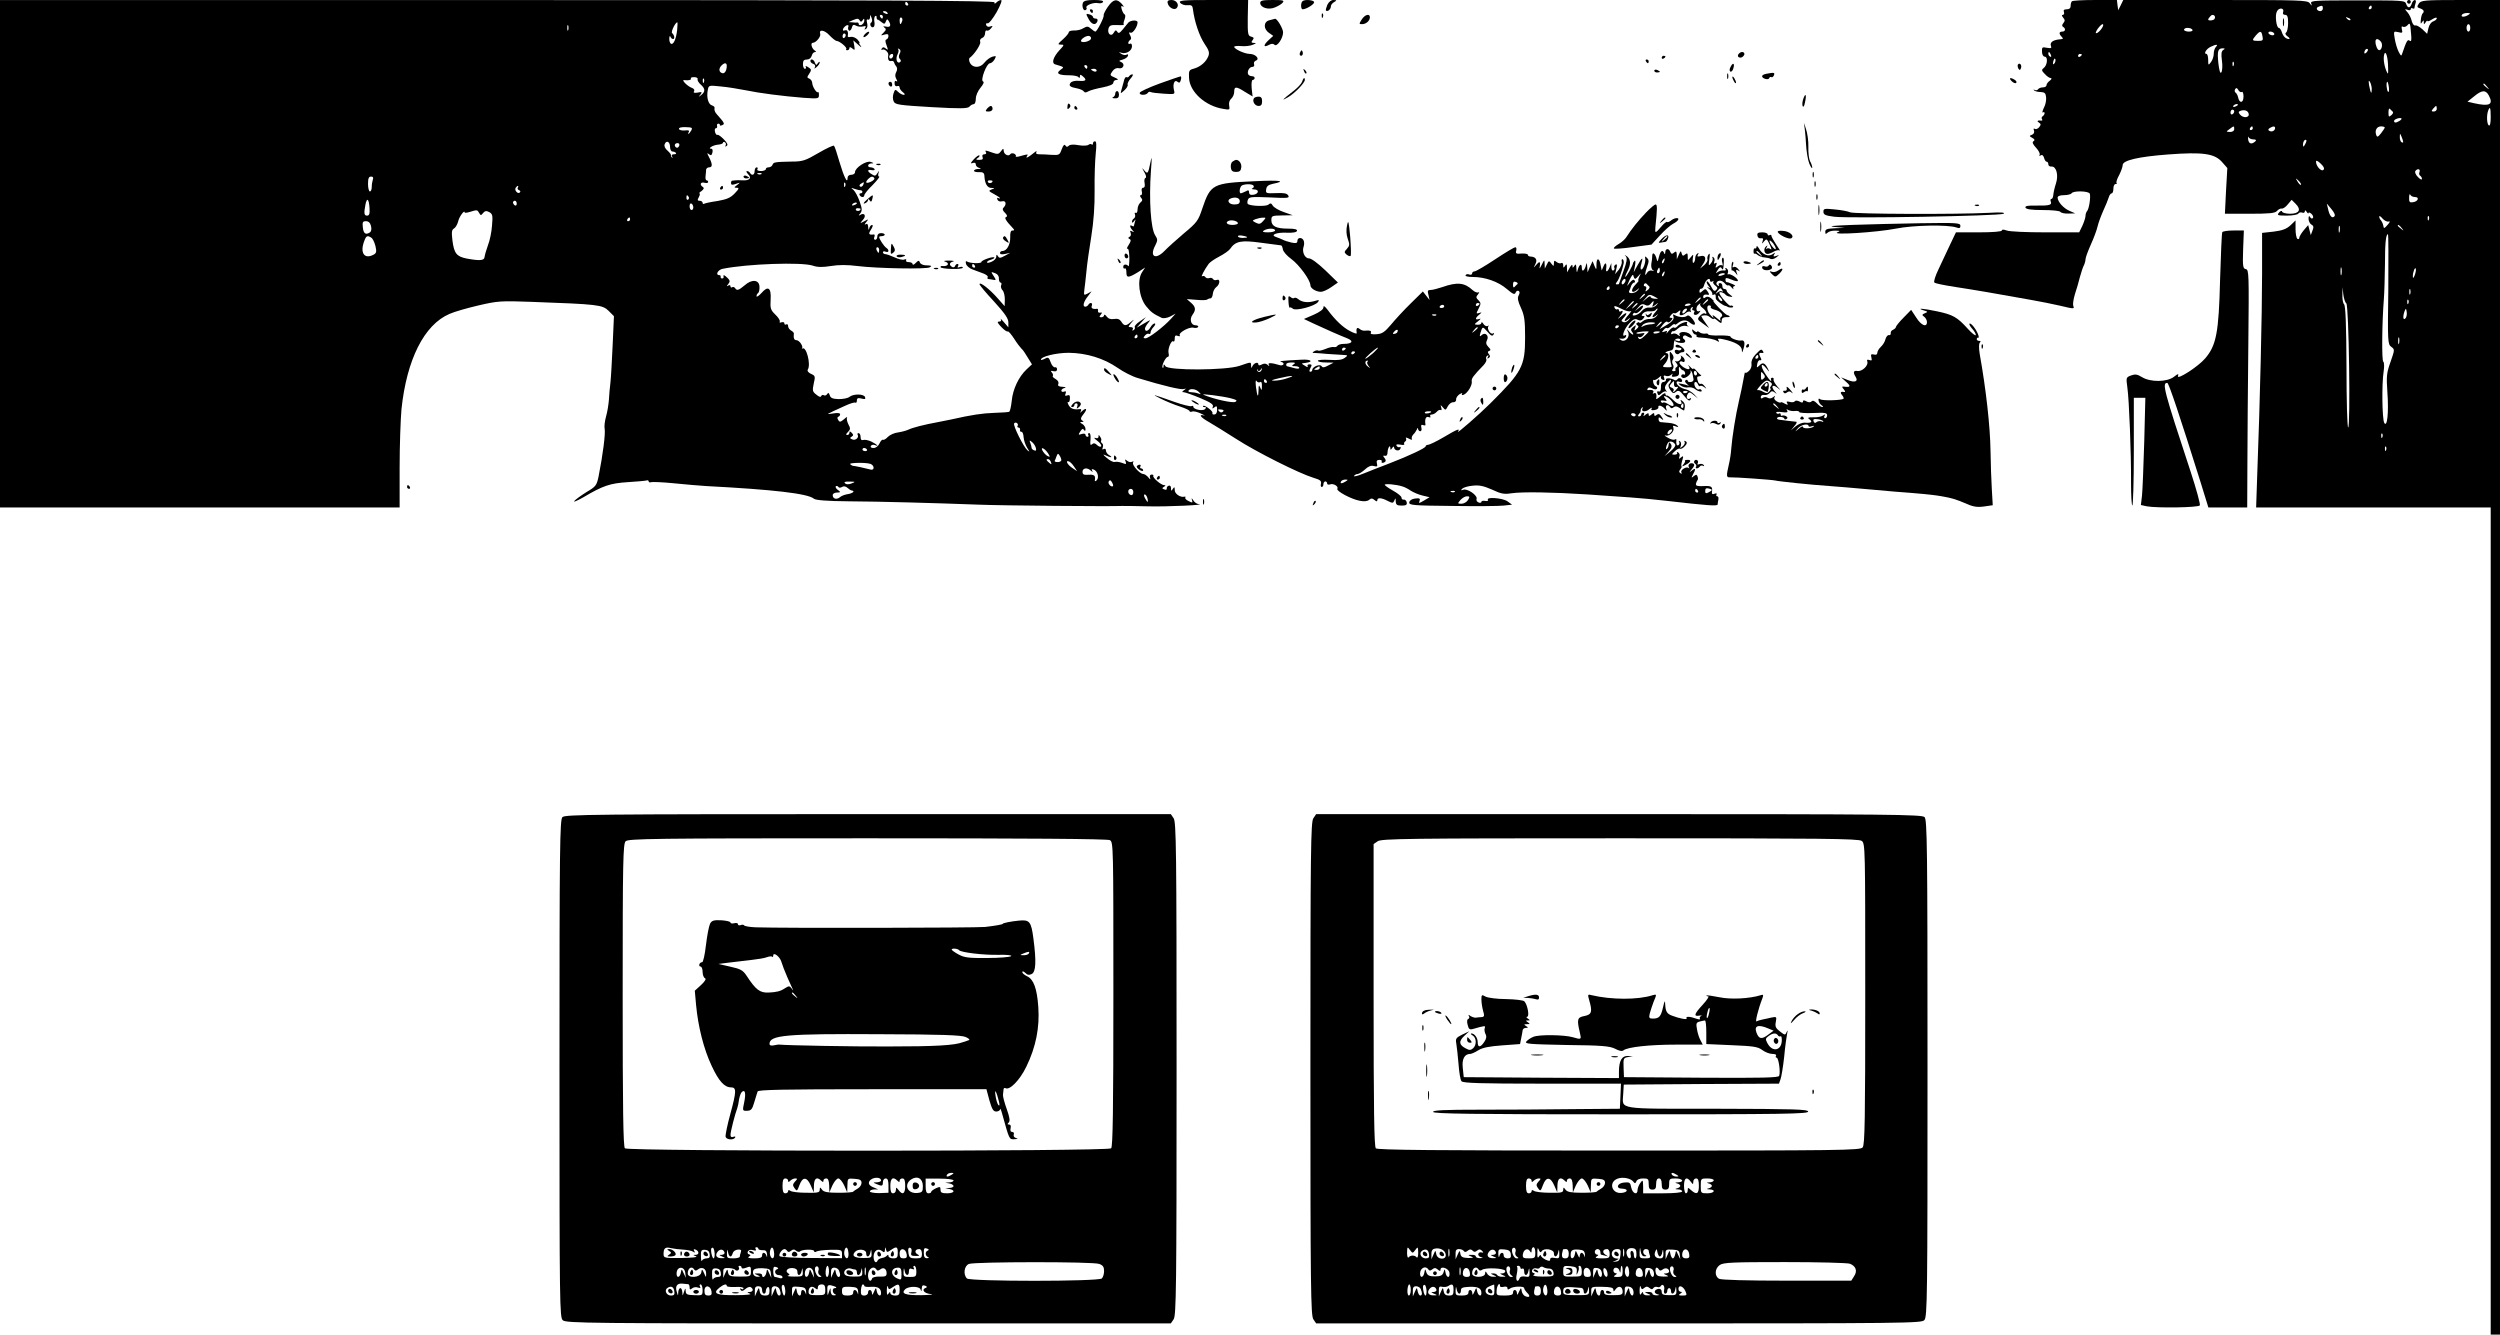 <?xml version="1.0" standalone="no"?>
<!DOCTYPE svg PUBLIC "-//W3C//DTD SVG 20010904//EN"
 "http://www.w3.org/TR/2001/REC-SVG-20010904/DTD/svg10.dtd">
<svg version="1.0" xmlns="http://www.w3.org/2000/svg"
 width="1345pt" height="718pt" viewBox="0 0 1345 718"
 preserveAspectRatio="xMidYMid meet">

<g transform="translate(0,718) scale(0.1,-0.1)"
fill="#000000" stroke="none">
<path d="M0 5815 l0 -1365 1075 0 1075 0 0 214 c0 118 5 259 10 315 28 266
122 454 258 512 26 12 97 32 157 46 103 24 121 25 285 19 360 -13 381 -16 414
-48 l29 -29 -7 -157 c-4 -86 -9 -177 -12 -202 -3 -25 -7 -65 -8 -90 -2 -25 -8
-65 -15 -89 -7 -25 -11 -55 -8 -67 5 -27 -9 -138 -33 -259 -10 -47 -15 -53
-64 -82 -29 -18 -59 -40 -66 -48 -8 -9 14 0 49 20 105 62 143 75 238 81 48 3
94 7 101 9 6 3 12 0 12 -5 0 -5 6 -7 13 -4 7 2 62 0 122 -6 61 -6 139 -13 175
-15 361 -19 545 -40 579 -68 9 -8 70 -13 185 -14 172 -1 460 -9 701 -18 114
-5 716 -10 770 -7 11 0 74 0 140 -2 101 -3 326 8 273 12 -9 1 -22 10 -28 20
-9 14 -11 14 -7 1 5 -14 2 -15 -18 -5 -13 6 -21 14 -18 19 2 4 1 6 -4 5 -22
-6 -53 15 -53 35 0 18 -2 19 -10 7 -8 -13 -10 -12 -10 3 0 11 -5 17 -12 14 -7
-2 -12 -9 -11 -15 2 -6 -4 -9 -13 -5 -13 5 -13 7 -2 14 10 6 10 9 1 9 -16 0
-64 41 -58 50 2 4 -2 7 -9 7 -8 0 -12 -7 -9 -16 4 -13 2 -13 -10 2 -8 9 -20
17 -26 17 -19 0 -63 49 -55 62 4 7 3 8 -5 4 -6 -4 -19 -2 -27 5 -12 10 -13 9
-8 -5 5 -14 3 -15 -20 -6 -14 5 -31 7 -38 5 -7 -3 -26 6 -43 21 -21 17 -23 22
-8 15 28 -14 44 -14 21 0 -10 5 -18 17 -18 25 0 9 -5 12 -12 8 -8 -5 -9 -2 -5
9 3 9 2 19 -4 22 -5 4 -7 10 -5 14 3 4 1 13 -5 21 -7 12 -9 12 -9 1 0 -8 -6
-11 -17 -7 -10 3 -6 -3 10 -15 15 -11 25 -25 21 -30 -3 -5 -12 -2 -21 6 -11
11 -19 13 -28 5 -9 -8 -11 -2 -8 25 2 21 -1 35 -7 35 -6 0 -8 -4 -5 -10 3 -5
1 -10 -4 -10 -6 0 -11 5 -11 11 0 6 -9 8 -21 4 -18 -6 -19 -5 -7 14 9 14 14
17 20 8 5 -8 8 -7 8 5 0 9 -8 22 -17 27 -14 8 -15 10 -3 11 12 0 12 2 2 8 -10
7 -8 15 8 35 22 27 15 37 -9 15 -11 -11 -12 -10 -6 0 4 8 2 13 -6 11 -32 -4
-49 2 -60 22 -6 12 -7 19 -2 16 4 -3 9 5 9 18 1 18 -2 22 -14 18 -11 -5 -14
-2 -9 10 4 11 2 14 -9 10 -7 -3 -14 0 -14 5 0 6 8 13 18 15 10 3 5 5 -12 6
-20 1 -27 5 -22 16 3 9 -3 19 -15 26 -11 6 -18 13 -15 16 3 4 1 12 -5 19 -8 9
-6 11 9 7 12 -3 19 1 19 10 0 8 -5 13 -11 11 -6 -2 -17 9 -23 26 -10 28 -14
30 -32 20 -12 -6 -21 -8 -21 -5 0 17 82 37 150 37 96 -1 189 -30 263 -81 31
-22 80 -47 109 -55 138 -42 232 -64 247 -59 14 4 14 3 1 -6 -11 -8 -12 -11 -2
-11 7 0 47 -14 88 -31 57 -24 74 -35 69 -47 -4 -12 -3 -12 9 -3 11 9 14 7 14
-14 0 -16 -6 -25 -16 -25 -8 0 -12 3 -9 6 3 4 -5 16 -19 26 -14 11 -28 18 -31
14 -4 -3 0 -6 7 -6 10 0 11 -3 3 -11 -12 -12 -63 -2 -63 13 0 5 -4 6 -10 3 -5
-3 -47 7 -92 23 -122 43 -128 45 -73 17 28 -14 74 -33 103 -42 28 -9 52 -20
52 -25 0 -4 6 -5 14 -2 7 3 29 -2 47 -11 19 -8 26 -13 17 -10 -33 8 -18 -11
25 -35 23 -13 89 -54 147 -91 108 -70 341 -187 418 -210 34 -10 42 -16 39 -31
-3 -10 -1 -18 4 -18 5 0 9 7 9 15 0 8 5 15 10 15 6 0 10 -5 10 -11 0 -6 7 -8
16 -5 18 7 47 -11 39 -24 -7 -12 76 -56 120 -64 23 -5 42 -3 51 5 11 9 17 9
29 -1 10 -9 15 -9 15 -1 0 15 22 14 56 -4 26 -13 29 -13 36 3 5 14 7 13 7 -5
1 -19 7 -23 32 -23 24 0 30 4 27 18 -2 9 -10 16 -16 14 -7 -1 -12 4 -12 11 0
7 -20 23 -45 37 -25 14 -45 28 -45 32 0 7 61 2 95 -9 11 -3 31 -13 45 -23 14
-9 42 -21 63 -26 l38 -9 -30 -18 c-27 -16 -30 -16 -24 -2 5 13 0 16 -23 13
-18 -2 -30 -10 -32 -20 -3 -16 16 -18 230 -20 128 -2 253 -1 278 2 l45 5 -25
18 c-26 18 -116 25 -105 8 3 -6 -4 -8 -15 -6 -11 2 -20 0 -20 -5 0 -5 -7 -7
-16 -3 -8 3 -13 12 -10 19 7 18 -50 58 -72 49 -13 -5 -14 -3 -5 6 6 6 31 14
56 16 35 4 58 -1 104 -21 48 -23 66 -26 103 -20 58 9 226 6 410 -6 80 -6 183
-13 230 -16 47 -3 141 -12 210 -20 201 -23 260 -28 261 -18 0 5 2 17 4 27 2 9
-1 17 -6 17 -6 0 -7 4 -4 10 3 6 -1 7 -10 4 -11 -5 -16 -2 -15 7 5 31 -1 36
-44 34 -32 -2 -43 1 -42 11 1 7 5 16 8 20 4 3 4 12 1 20 -4 12 -8 12 -21 2
-13 -11 -14 -10 -4 9 17 31 15 38 -5 22 -16 -12 -16 -11 0 8 12 14 15 23 8 28
-15 9 -33 -4 -25 -18 4 -7 4 -9 -1 -5 -11 11 -47 -11 -39 -24 4 -7 2 -8 -5 -4
-9 6 -9 11 0 22 6 8 9 14 6 14 -3 0 -2 14 3 31 8 26 7 29 -6 18 -12 -10 -13
-9 -9 4 4 8 1 18 -6 23 -7 4 -10 3 -6 -2 3 -5 -3 -10 -13 -10 -18 0 -18 1 1
19 10 10 23 16 28 13 4 -3 16 3 25 13 13 14 14 21 5 27 -7 4 -10 3 -6 -3 4 -6
-1 -17 -10 -24 -15 -12 -16 -12 -10 3 3 10 1 20 -5 24 -6 4 -8 3 -4 -4 3 -6 2
-13 -4 -17 -9 -6 -14 8 -11 28 1 5 -3 6 -9 2 -5 -3 -22 1 -37 10 -16 9 -21 14
-13 12 21 -6 50 22 43 41 -5 12 -2 14 13 8 15 -6 16 -4 7 5 -6 6 -27 13 -45
14 -18 2 -38 3 -44 4 -6 0 -11 8 -11 16 0 12 3 12 15 2 13 -10 14 -9 2 10 -11
16 -17 19 -27 11 -9 -8 -13 -7 -13 2 0 10 -3 10 -15 0 -12 -10 -15 -10 -15 0
0 9 -4 9 -17 -1 -11 -10 -14 -10 -9 -1 4 6 2 12 -3 12 -6 0 -11 -4 -11 -10 0
-5 -5 -10 -11 -10 -8 0 -8 4 -1 13 6 6 10 15 9 19 -1 3 2 10 7 15 5 4 6 3 3
-4 -11 -18 16 -22 37 -4 11 9 16 10 12 3 -5 -8 -1 -11 16 -8 13 2 22 9 20 15
-3 15 20 9 35 -9 11 -13 12 -13 7 3 -7 18 11 24 21 7 5 -8 11 -8 19 -1 9 7 19
6 34 -5 12 -8 22 -14 23 -12 7 27 4 39 -9 50 -10 8 -13 9 -9 1 15 -25 -14 -23
-40 4 -16 15 -31 27 -35 25 -5 -1 -8 3 -8 10 0 6 -12 1 -26 -13 -14 -13 -25
-19 -24 -14 5 22 -1 36 -12 29 -7 -4 -8 -3 -4 4 7 11 -6 17 -27 13 -5 -1 -6 3
-2 9 4 7 12 7 25 0 11 -6 21 -6 24 -1 4 5 1 11 -6 13 -6 2 -12 12 -14 22 -1
10 0 15 3 12 4 -3 15 2 26 11 11 10 17 13 14 7 -4 -7 0 -14 8 -17 10 -4 12 -1
8 10 -5 12 -2 15 9 11 9 -4 21 -1 28 5 10 9 11 9 6 -1 -5 -8 0 -11 16 -8 19 2
23 9 21 32 -2 19 0 24 6 16 4 -8 12 -14 17 -15 5 -1 9 -8 10 -15 1 -6 -2 -10
-6 -7 -5 3 -11 1 -14 -4 -3 -5 0 -11 8 -14 15 -6 50 25 41 36 -3 4 -2 5 2 2 4
-3 8 -11 9 -18 1 -7 3 -18 5 -26 2 -7 -4 -15 -13 -16 -10 -2 -18 1 -18 6 0 6
-5 7 -11 4 -6 -5 -4 -12 8 -22 10 -8 12 -12 6 -8 -7 3 -23 8 -35 10 -22 4 -22
3 -5 -10 11 -7 28 -12 40 -9 11 2 27 -2 35 -8 17 -15 44 -20 36 -7 -3 5 -9 7
-14 4 -5 -3 -14 3 -20 14 -6 11 -6 22 -1 25 5 3 12 -1 15 -10 4 -9 9 -14 13
-11 3 4 13 1 22 -6 14 -11 14 -10 2 5 -7 10 -17 16 -21 13 -4 -3 -11 2 -14 10
-8 22 -7 30 3 30 5 0 11 2 13 5 2 3 1 4 -1 3 -2 -1 -12 8 -22 20 -10 12 -18
18 -19 13 0 -4 -8 0 -17 11 -10 10 -14 13 -9 6 15 -22 0 -26 -28 -8 -14 10
-23 21 -20 26 3 5 9 7 14 4 17 -11 19 13 2 26 -9 7 -14 9 -10 5 11 -13 -12
-37 -26 -29 -6 4 -5 0 2 -9 9 -11 10 -18 2 -23 -6 -3 -8 -10 -6 -14 3 -4 -1
-8 -9 -8 -10 0 -12 4 -5 12 5 6 5 17 0 25 -5 8 -5 19 0 25 6 8 5 19 -4 31 -13
17 -14 16 -12 -17 2 -20 6 -40 9 -46 4 -7 -4 -10 -23 -9 -27 1 -28 2 -13 19
19 20 25 57 10 57 -16 0 -1 11 20 14 13 2 18 11 18 32 0 19 6 30 18 32 9 2 17
-1 17 -7 0 -6 -8 -8 -17 -4 -10 3 -15 3 -12 -1 10 -11 48 -15 54 -6 3 5 1 11
-5 15 -6 4 -8 11 -4 16 3 5 11 6 17 2 27 -17 40 -12 21 7 -20 21 -70 17 -57
-4 4 -6 -1 -5 -10 2 -9 8 -21 10 -28 6 -7 -4 -10 -2 -8 5 3 7 7 11 11 9 3 -2
15 5 26 15 13 12 29 17 44 13 13 -3 17 -3 10 0 -6 3 -9 10 -6 16 10 15 -39 -1
-52 -18 -6 -7 -14 -10 -18 -6 -4 3 -16 -4 -28 -18 -11 -14 -16 -19 -12 -11 5
11 3 13 -11 7 -15 -5 -16 -4 -5 9 7 9 15 13 18 10 3 -3 14 2 24 12 10 9 18 13
18 8 0 -4 7 -1 16 6 22 18 45 20 62 6 29 -24 42 -16 20 14 -15 19 -25 26 -33
19 -12 -10 -46 -7 -67 6 -7 5 -9 2 -5 -8 6 -16 -9 -32 -52 -56 l-23 -13 18 24
c11 14 22 21 25 15 3 -5 12 -2 19 7 10 12 10 15 0 15 -10 0 -10 3 0 15 7 9 15
13 18 10 3 -3 12 1 20 8 13 10 15 9 10 -5 -8 -19 12 -19 34 0 8 6 19 8 23 4 5
-4 5 -2 1 5 -3 6 -1 15 5 19 8 4 9 3 5 -4 -4 -7 -2 -12 4 -12 6 0 9 -4 5 -9
-10 -18 13 -21 26 -4 8 9 9 14 3 10 -19 -11 -24 20 -6 34 9 8 14 9 10 5 -5 -5
1 -15 12 -23 19 -13 29 -40 11 -29 -4 3 -16 -3 -25 -13 -16 -18 -15 -20 16
-42 l33 -24 -23 33 c-13 17 -21 33 -18 33 24 5 33 3 48 -9 10 -8 18 -11 18 -7
0 4 9 0 20 -10 11 -10 21 -15 21 -12 1 4 2 13 3 20 1 6 11 11 24 11 13 -1 20
1 17 5 -4 3 -10 6 -13 6 -9 1 -82 75 -73 75 3 0 -3 7 -13 15 -13 10 -23 11
-31 5 -8 -7 -12 -5 -12 4 0 8 8 13 18 11 16 -3 17 -1 7 15 -11 17 -14 18 -28
5 -15 -13 -17 -13 -17 -1 0 8 5 14 10 13 6 -1 13 9 16 22 7 25 31 42 31 21 0
-6 6 -8 13 -4 6 4 9 4 5 -1 -4 -4 0 -14 10 -21 13 -10 14 -15 5 -24 -9 -10
-15 -5 -28 20 -9 17 -19 29 -22 26 -3 -3 0 -13 8 -23 12 -15 12 -16 -1 -9 -8
4 -6 0 5 -9 11 -9 19 -21 17 -26 -1 -6 2 -8 8 -4 5 3 10 1 10 -4 0 -6 1 -14 1
-18 2 -9 39 -37 52 -39 4 -1 8 -2 10 -4 9 -7 36 -6 31 1 -3 5 -9 7 -14 4 -7
-4 -60 56 -60 69 0 9 24 2 32 -8 3 -5 15 -11 25 -12 17 -3 17 -2 0 11 -10 7
-18 17 -18 22 1 4 -5 8 -11 8 -7 0 -12 7 -12 16 1 9 -5 16 -12 16 -7 0 -10 -5
-7 -10 3 -6 1 -7 -6 -3 -14 9 -5 26 13 26 8 0 19 -7 26 -15 7 -9 15 -13 18
-10 3 2 11 -3 19 -13 8 -9 12 -11 8 -4 -3 6 0 12 7 13 7 0 2 5 -12 11 -14 6
-28 11 -31 10 -3 0 -6 5 -6 13 0 12 5 12 34 0 18 -8 33 -10 33 -5 0 13 -42 40
-52 34 -4 -3 -5 1 -2 9 3 8 0 18 -7 23 -7 4 -10 3 -5 -4 3 -6 -1 -9 -11 -7
-10 1 -24 -3 -32 -9 -12 -9 -12 -8 0 11 9 16 16 19 21 10 8 -13 10 -9 12 35 1
15 -2 24 -6 21 -5 -2 -6 -14 -2 -26 3 -12 3 -19 -1 -15 -5 4 -15 2 -23 -5 -13
-10 -15 -9 -9 6 5 12 3 16 -5 11 -8 -5 -9 -2 -5 9 3 9 1 19 -5 23 -6 4 -8 3
-5 -3 4 -6 0 -19 -8 -29 -13 -17 -14 -15 -9 21 4 28 3 36 -4 26 -6 -8 -8 -19
-6 -26 3 -6 -5 -20 -17 -31 l-23 -19 16 24 c21 29 14 51 -14 43 -16 -4 -19 -2
-13 8 5 9 4 11 -3 6 -7 -4 -12 -16 -12 -26 0 -10 -4 -21 -9 -24 -4 -3 -6 7 -4
22 4 26 4 26 -11 8 -16 -19 -16 -19 -16 3 0 19 -3 21 -14 12 -11 -10 -15 -8
-19 6 -3 15 -6 14 -15 -7 l-11 -25 0 24 c-1 19 -4 21 -15 12 -10 -9 -15 -8
-20 4 -8 21 -26 19 -27 -2 0 -11 -3 -13 -6 -5 -8 21 -20 13 -28 -20 -6 -26 -9
-29 -12 -13 -7 30 -23 43 -24 20 0 -11 -2 -31 -5 -44 -2 -14 1 -29 8 -34 9 -6
8 -7 -4 -3 -10 3 -22 -2 -27 -12 -14 -24 -13 -5 1 35 10 26 9 36 -1 45 -10 11
-12 10 -10 -2 4 -20 -10 -60 -21 -60 -5 0 -5 13 0 30 12 40 5 38 -20 -7 l-21
-38 7 35 c4 20 3 31 -2 27 -5 -5 -9 -12 -9 -15 -1 -11 -35 -72 -41 -72 -2 0 2
13 11 30 20 38 19 64 -2 81 -14 10 -16 10 -6 0 8 -10 6 -29 -13 -80 -13 -36
-24 -67 -24 -68 0 -2 -5 -3 -11 -3 -8 0 -8 4 0 14 11 13 27 56 36 98 2 10 0
20 -5 23 -5 3 -7 -3 -5 -13 2 -10 -6 -29 -16 -43 l-20 -24 7 29 c5 21 4 27 -5
22 -6 -4 -9 -11 -6 -16 3 -5 1 -11 -5 -15 -6 -3 -10 4 -11 17 l0 23 -9 -22
c-10 -25 -22 -31 -19 -10 4 31 -3 40 -13 17 l-11 -25 -5 25 c-6 41 -22 48 -23
10 0 -34 -1 -34 -11 -10 l-10 25 -14 -30 -13 -30 -2 30 c-1 21 -3 24 -6 10 -8
-32 -23 -42 -23 -15 0 27 -15 17 -23 -15 -3 -14 -5 -11 -6 10 -1 23 -3 27 -11
15 -9 -13 -10 -13 -10 0 -1 9 -6 5 -15 -10 l-14 -25 -1 25 c0 20 -2 22 -10 10
-8 -13 -10 -12 -10 3 0 10 -5 15 -10 12 -6 -4 -17 -1 -25 5 -12 10 -15 9 -15
-6 -1 -18 -1 -18 -14 -2 -12 17 -14 16 -24 -5 l-11 -22 -1 25 c-1 25 -1 25
-16 -5 -11 -22 -13 -24 -10 -7 5 27 -2 28 -21 5 -13 -16 -13 -15 -3 6 13 24 2
40 -27 41 -7 0 -13 4 -13 9 0 5 -15 8 -34 7 -28 -3 -33 0 -29 15 3 11 1 19 -5
19 -5 0 -54 -29 -108 -65 -54 -36 -104 -65 -111 -65 -7 0 -13 -5 -13 -11 0 -6
-7 -9 -15 -6 -8 4 -17 2 -20 -3 -4 -6 12 -10 38 -10 66 0 138 -25 184 -65 33
-28 42 -32 47 -19 3 8 10 12 16 9 7 -4 7 -12 0 -25 -7 -13 -4 -31 13 -67 18
-40 22 -65 22 -158 0 -155 -16 -185 -186 -354 -60 -60 -185 -169 -175 -153 12
19 -1 15 -77 -30 -39 -23 -77 -41 -84 -41 -7 0 -13 -4 -13 -8 0 -9 -86 -50
-200 -94 -47 -18 -109 -42 -138 -54 -29 -12 -51 -17 -47 -11 3 5 12 10 19 10
7 0 25 11 39 24 18 17 33 23 48 19 18 -5 21 -3 17 13 -4 14 0 20 13 20 10 0
15 -4 13 -8 -6 -10 10 -11 19 -1 4 3 2 12 -5 20 -9 11 -8 13 3 11 9 -2 14 5
14 19 1 24 15 45 15 22 0 -11 2 -11 10 1 5 8 10 10 10 4 0 -18 28 -24 34 -8 3
8 2 12 -3 9 -5 -3 -13 0 -17 6 -5 8 1 10 19 7 15 -3 24 -2 22 3 -3 4 -1 10 5
14 6 4 7 11 4 17 -4 6 3 5 16 -2 12 -7 20 -7 16 -2 -3 6 0 16 7 24 8 7 16 20
20 28 3 9 6 10 6 3 1 -7 6 -13 12 -13 6 0 9 9 6 19 -3 14 -1 18 10 14 7 -3 13
-2 12 3 -5 28 2 46 17 40 8 -3 12 -2 9 4 -3 6 0 10 8 10 8 0 20 7 27 15 7 8
16 12 21 9 5 -3 6 3 3 13 -5 17 -5 17 9 1 13 -16 15 -16 26 6 7 13 20 23 30
22 9 0 16 6 15 15 -1 9 8 21 18 28 12 7 17 8 14 2 -4 -7 -1 -8 8 -5 21 8 48
52 44 72 -3 16 9 31 64 88 11 12 18 27 14 32 -3 6 -1 14 5 18 8 5 9 3 4 -6 -5
-9 -4 -11 4 -6 9 6 9 11 1 21 -8 10 -7 14 2 17 10 4 8 9 -5 22 -12 13 -14 22
-7 36 13 24 -10 46 -29 27 -11 -10 -12 -7 -6 13 11 35 11 35 38 5 18 -22 26
-25 32 -15 5 8 4 11 -3 6 -13 -8 -35 28 -24 39 4 5 2 5 -5 1 -6 -3 -16 2 -22
11 -6 10 -11 13 -11 6 0 -6 -9 -11 -20 -10 -20 1 -20 2 2 19 15 12 17 16 6 12
-23 -8 -23 5 0 23 16 14 16 14 -1 9 -16 -5 -16 -3 -2 24 13 26 13 30 -1 45
-14 13 -14 18 -2 32 7 9 8 14 2 10 -6 -3 -20 2 -31 12 -44 41 -83 45 -165 16
-24 -8 -51 -15 -62 -15 -15 0 -17 -5 -11 -27 l6 -27 -18 23 -18 23 -65 -64
c-36 -35 -84 -87 -106 -114 -35 -41 -48 -50 -79 -52 -23 -2 -34 1 -30 8 6 10
-7 14 -33 11 -8 -1 -20 3 -28 10 -14 11 -19 2 -15 -24 1 -4 -16 1 -36 12 -37
19 -79 58 -121 115 -16 20 -22 24 -22 12 0 -10 -20 -25 -52 -39 l-53 -23 55
-26 c65 -30 132 -60 178 -78 37 -15 27 -30 -20 -30 -15 0 -30 -5 -33 -11 -4
-5 -12 -8 -18 -6 -7 2 -27 -2 -45 -10 -18 -7 -36 -12 -40 -9 -5 3 -14 1 -22
-4 -12 -7 -11 -9 5 -9 11 -1 40 -2 65 -5 25 -2 61 -4 80 -5 33 -2 34 -2 15
-16 -14 -11 -37 -14 -82 -11 -35 2 -63 0 -63 -5 0 -5 19 -9 43 -9 l42 -1 -29
-15 c-22 -12 -30 -13 -36 -4 -8 14 -50 -3 -50 -20 0 -6 -5 -10 -10 -10 -7 0
-7 6 0 20 9 16 8 20 -5 20 -9 0 -13 -5 -10 -11 4 -6 -3 -5 -14 3 -22 13 -22
13 4 16 45 6 27 20 -22 17 -103 -5 -127 -8 -110 -12 9 -2 15 -8 12 -13 -3 -5
-11 -7 -18 -5 -47 14 -68 15 -61 3 5 -10 4 -10 -6 -1 -9 8 -19 9 -32 2 -12 -6
-18 -6 -18 1 0 15 -24 8 -32 -10 -5 -12 -7 -12 -7 3 -1 21 3 21 -62 -1 -73
-25 -384 -26 -399 -2 -8 12 -10 12 -10 1 0 -8 -2 -12 -5 -9 -8 8 16 58 28 58
5 0 7 9 4 20 -6 23 16 74 26 63 4 -3 7 3 7 15 0 16 4 20 17 15 9 -4 14 -2 10
3 -8 14 51 47 74 41 10 -3 22 -1 25 4 3 5 -4 9 -14 9 -25 0 -34 33 -16 57 19
26 17 42 -8 64 l-23 20 52 -4 c29 -3 55 -2 58 2 4 3 12 6 18 6 5 0 11 11 12
24 1 13 9 29 18 36 21 15 23 47 3 39 -8 -3 -17 -1 -20 5 -4 6 -13 8 -20 5 -8
-3 -17 0 -21 5 -3 6 -11 8 -17 5 -10 -7 11 34 35 67 7 9 32 26 57 39 25 13 51
31 58 41 29 42 59 48 167 33 55 -7 103 -13 107 -14 4 0 8 -10 10 -22 2 -12 22
-35 46 -52 42 -31 102 -113 102 -141 0 -16 30 -35 57 -35 10 0 35 11 55 25
l36 25 -67 65 c-41 39 -76 65 -89 65 -23 0 -39 37 -28 65 3 8 3 22 0 30 -8 20
-34 19 -34 -1 0 -12 -7 -14 -32 -9 -18 4 -39 11 -48 16 -8 4 -24 10 -35 14
-34 11 4 26 59 23 32 -1 51 2 54 10 2 8 -12 12 -48 12 -64 0 -90 13 -90 45 0
24 3 25 58 26 l57 1 -48 17 c-27 9 -53 25 -59 34 -8 14 -13 16 -24 6 -14 -11
-98 -8 -111 4 -3 4 -3 14 1 23 6 15 20 16 116 12 98 -5 109 -4 101 10 -7 12
-23 15 -66 13 -54 -2 -56 -1 -53 20 2 17 12 25 36 30 76 15 38 21 -98 14 -226
-10 -237 -16 -281 -145 -22 -67 -29 -77 -99 -135 -41 -35 -88 -77 -104 -94
-49 -51 -83 -32 -51 28 14 28 14 33 0 55 -24 36 -34 190 -23 346 6 77 5 86 -3
45 -12 -61 -15 -64 -35 -39 -12 14 -11 11 1 -10 11 -18 14 -31 8 -33 -6 -2 -8
-15 -5 -28 3 -16 0 -25 -8 -25 -7 0 -10 -8 -7 -20 3 -11 0 -20 -5 -20 -7 0 -6
-5 1 -14 9 -10 8 -16 -4 -26 -8 -7 -15 -23 -15 -37 0 -13 -4 -21 -10 -18 -5 3
-7 0 -4 -8 3 -8 1 -18 -5 -22 -6 -3 -11 -12 -11 -18 0 -7 4 -6 11 3 9 12 10
12 5 -3 -3 -10 -6 -21 -6 -23 0 -3 -5 -2 -10 1 -14 9 -12 -8 3 -24 10 -11 9
-12 -2 -6 -11 6 -13 4 -8 -8 3 -9 1 -18 -6 -21 -9 -5 -9 -7 0 -12 9 -4 8 -12
-5 -32 -9 -14 -12 -23 -7 -20 6 4 10 -14 11 -48 0 -29 -2 -50 -5 -46 -10 13
-28 11 -28 -3 0 -8 4 -12 9 -9 4 3 8 -6 8 -20 0 -32 10 -32 61 -1 l40 26 -17
-26 c-27 -41 -16 -135 22 -182 27 -33 38 -41 84 -63 8 -4 29 -1 45 7 l30 16
-25 -28 c-39 -43 -120 -105 -137 -105 -13 0 -13 3 -3 15 7 8 16 12 21 9 5 -3
9 0 9 7 0 7 7 21 17 31 9 10 11 18 5 18 -6 0 -16 -9 -22 -20 -12 -22 -30 -27
-30 -8 0 6 8 20 18 32 15 18 13 17 -23 -4 l-40 -23 25 28 25 29 -33 -23 c-18
-12 -30 -26 -27 -31 3 -5 0 -12 -6 -16 -8 -4 -9 -3 -5 4 4 7 0 12 -10 12 -16
0 -15 2 2 23 19 22 19 22 -2 5 -26 -23 -36 -23 -51 1 -9 14 -20 18 -39 15 -18
-3 -31 1 -40 13 -7 10 -14 13 -14 7 0 -6 -7 -11 -15 -11 -11 0 -12 3 -3 14 9
11 8 13 -3 11 -8 -2 -13 3 -12 9 2 7 0 12 -5 12 -22 -4 -34 3 -28 16 6 17 -9
21 -19 5 -3 -5 -10 -10 -16 -10 -16 0 -10 26 13 55 l21 28 -21 -12 c-21 -11
-22 -10 -18 21 3 18 7 62 11 98 3 36 15 120 26 187 13 82 19 164 18 250 -1 70
2 158 6 196 5 47 4 67 -4 67 -6 0 -11 -5 -11 -12 0 -6 -3 -8 -7 -5 -3 4 -11 3
-17 -2 -6 -5 -30 -6 -53 -2 -27 5 -46 4 -53 -3 -8 -8 -13 -7 -18 1 -5 9 -12 2
-20 -20 -11 -31 -14 -32 -54 -30 -24 2 -53 3 -66 3 -16 0 -21 4 -16 13 4 6 -1
5 -12 -4 -29 -24 -48 -34 -40 -21 9 14 9 14 -32 3 -18 -6 -30 -6 -27 -1 3 4
-2 10 -10 14 -8 3 -17 1 -20 -4 -9 -14 -35 0 -35 19 -1 14 -3 14 -15 -3 -12
-16 -18 -17 -46 -7 -39 14 -42 14 -34 1 3 -5 -1 -10 -9 -10 -10 0 -13 -6 -10
-15 5 -11 -1 -15 -17 -15 -19 0 -21 2 -9 10 8 5 12 11 9 14 -3 3 -16 -6 -30
-21 -18 -20 -20 -25 -6 -20 11 4 17 1 17 -8 0 -7 8 -16 18 -18 13 -4 11 -5 -5
-6 -13 0 -23 -5 -23 -10 0 -4 12 -8 27 -7 21 1 28 -4 29 -19 2 -42 15 -65 37
-66 21 0 21 -1 2 -8 -18 -7 -17 -9 13 -25 17 -9 32 -19 32 -22 0 -3 -4 -2 -10
1 -5 3 -7 0 -4 -8 3 -9 13 -13 25 -10 21 6 26 -16 8 -34 -7 -7 -5 -16 8 -28
12 -12 14 -20 6 -22 -11 -4 -2 -20 35 -59 11 -12 11 -14 -1 -14 -9 0 -13 -11
-12 -36 1 -39 -18 -74 -41 -74 -8 0 -14 -5 -14 -11 0 -7 10 -9 28 -5 l27 6
-29 -16 c-24 -13 -30 -14 -37 -2 -7 10 -9 10 -9 -3 0 -9 -11 -21 -25 -27 -14
-6 -25 -8 -25 -3 0 5 10 11 22 14 12 4 20 9 17 12 -7 7 -69 -15 -69 -24 0 -10
-61 -8 -77 2 -7 5 -9 1 -6 -12 3 -11 18 -24 34 -30 16 -6 42 -16 59 -22 16 -6
27 -15 24 -20 -3 -5 -2 -9 3 -10 4 0 16 -2 26 -4 17 -3 17 -2 3 20 -16 24 -15
24 6 16 15 -5 23 -17 22 -30 0 -11 4 -21 9 -21 5 0 7 -7 3 -15 -3 -8 1 -20 8
-27 7 -7 12 -29 12 -49 l-1 -36 -38 43 c-43 49 -97 91 -97 75 0 -5 35 -47 78
-93 57 -63 77 -91 77 -112 l0 -27 -24 28 c-13 15 -20 22 -17 16 5 -8 1 -13 -9
-13 -12 0 -9 -7 12 -29 15 -16 31 -27 35 -24 4 2 19 -16 34 -39 15 -24 33 -47
39 -53 7 -5 22 -27 34 -48 l23 -37 -30 -28 c-41 -39 -73 -105 -79 -169 -3 -29
-9 -55 -13 -58 -3 -2 -40 -5 -81 -6 -64 -2 -123 -11 -229 -35 -14 -3 -45 -9
-70 -14 -82 -15 -142 -31 -162 -41 -10 -5 -35 -12 -55 -15 -20 -2 -45 -13 -56
-24 -10 -11 -22 -18 -26 -16 -5 3 -13 -6 -19 -19 -7 -15 -20 -25 -32 -25 -13
0 -18 4 -15 11 4 6 13 8 21 5 26 -10 14 2 -17 18 -16 8 -37 12 -45 9 -9 -3
-14 2 -14 16 0 12 -5 21 -11 21 -5 0 -8 -4 -5 -8 9 -15 -10 -33 -28 -26 -14 5
-15 9 -4 15 10 6 10 11 0 21 -9 9 -12 9 -12 0 0 -7 -5 -12 -12 -12 -8 0 -7 6
4 16 14 14 14 20 2 42 -7 14 -10 30 -7 36 4 6 -4 2 -16 -9 -19 -16 -24 -17
-31 -5 -6 9 -6 16 0 18 6 2 10 8 10 14 0 6 -15 8 -37 4 -42 -6 -48 -10 61 40
28 13 53 21 58 18 4 -3 8 2 8 11 0 13 6 16 25 11 19 -5 23 -3 19 8 -7 18 -63
18 -84 1 -8 -7 -34 -12 -58 -12 -32 1 -44 6 -48 21 -5 14 -8 15 -14 6 -4 -7
-12 -10 -18 -6 -6 3 -12 1 -14 -5 -2 -7 -12 -4 -26 8 -21 16 -22 22 -14 60 9
38 8 42 -15 52 -15 7 -21 16 -17 23 18 28 -9 128 -29 113 -4 -3 -5 -2 -2 1 8
11 -15 44 -30 44 -13 0 -17 12 -14 37 0 3 -6 10 -15 15 -9 5 -16 16 -16 24 0
8 -4 12 -10 9 -6 -3 -10 -1 -10 5 0 7 -7 9 -16 6 -8 -3 -12 -2 -9 4 3 5 -7 22
-23 37 -26 25 -29 34 -26 81 4 65 -14 77 -50 35 -14 -15 -26 -23 -26 -16 0 6
4 14 9 17 4 3 8 18 7 33 -1 39 -41 43 -80 8 -32 -27 -42 -30 -51 -15 -4 6 -11
8 -16 5 -5 -4 -9 -1 -9 5 0 6 -5 8 -12 4 -10 -6 -10 -4 0 8 10 13 10 19 -3 32
-18 18 -26 20 -22 7 1 -5 -2 -9 -8 -9 -5 0 -9 4 -8 9 2 5 -2 9 -7 9 -23 0 -8
29 18 34 133 27 425 37 485 17 25 -9 53 -9 97 -2 42 7 88 7 143 0 103 -13 372
-18 389 -7 14 8 11 10 -24 11 -13 1 -26 7 -29 15 -4 12 -8 12 -22 -2 -9 -10
-17 -13 -17 -7 0 6 -9 11 -21 11 -11 0 -17 4 -14 10 3 6 -1 7 -10 4 -8 -4 -32
2 -53 12 -20 9 -43 17 -49 17 -7 0 -13 5 -13 10 0 5 7 7 15 3 18 -7 20 10 3
21 -12 8 -38 47 -38 58 0 3 7 5 15 5 8 0 15 4 15 8 0 4 -9 8 -20 8 -13 0 -20
-7 -20 -18 0 -10 -5 -18 -11 -18 -6 0 -9 7 -5 15 3 8 2 14 -2 14 -28 -4 -32 2
-16 26 9 14 12 25 6 25 -6 0 -13 -8 -15 -17 -3 -13 -5 -12 -6 5 -1 16 -5 21
-13 16 -8 -5 -7 0 2 11 14 17 14 18 -10 5 -25 -13 -25 -13 -7 8 19 21 8 40
-15 26 -10 -6 -10 -4 0 8 11 14 11 25 -3 64 -9 26 -24 54 -33 62 -16 13 -15
13 3 7 11 -4 26 -8 33 -8 15 0 16 -17 1 -17 -5 0 -7 -4 -4 -10 8 -13 25 -13
25 0 0 6 20 31 45 55 24 25 40 45 35 45 -5 0 -7 8 -4 18 5 16 5 16 -6 0 -9
-15 -14 -16 -30 -5 -26 15 -25 27 0 22 11 -2 18 0 15 6 -4 5 -13 9 -21 9 -20
0 -17 20 4 21 14 0 14 2 -3 8 -23 9 -85 -31 -85 -55 0 -8 -9 -14 -20 -14 -12
0 -20 -7 -20 -17 0 -35 -19 4 -43 84 -13 46 -26 85 -30 89 -3 4 -41 -14 -84
-39 -70 -41 -85 -46 -143 -46 -92 -2 -99 -3 -104 -18 -3 -7 -12 -13 -21 -13
-8 0 -15 -4 -15 -10 0 -5 -12 -10 -26 -10 -14 0 -23 4 -19 10 3 6 1 10 -4 10
-6 0 -11 -9 -11 -20 0 -21 -15 -27 -25 -10 -3 6 -11 10 -16 10 -6 0 -3 -7 5
-16 22 -21 10 -36 -28 -34 -17 1 -35 1 -41 0 -5 -1 -13 -2 -16 -2 -3 1 -6 -5
-6 -13 0 -10 7 -11 26 -4 25 9 25 8 7 -6 -18 -13 -18 -15 -2 -15 14 0 12 -6
-11 -30 -23 -24 -42 -32 -92 -41 -36 -5 -68 -12 -73 -15 -4 -3 -8 0 -8 5 0 6
-7 11 -15 11 -13 0 -14 4 -5 20 6 11 7 20 3 20 -4 0 1 6 12 13 12 10 14 16 7
21 -20 12 -13 29 8 23 11 -3 20 -1 20 4 0 5 -4 9 -8 9 -5 0 -8 10 -6 23 1 12
3 28 3 35 1 6 8 12 16 12 19 0 19 17 0 54 -12 23 -12 26 -1 17 11 -9 15 -7 19
9 3 11 0 20 -6 20 -23 0 9 20 36 22 15 1 27 6 27 11 0 4 5 5 10 2 6 -4 7 -11
4 -17 -5 -7 -2 -8 5 -3 9 5 5 15 -15 36 -15 15 -30 26 -34 24 -4 -3 -10 4 -13
15 -3 11 -1 20 4 20 6 0 9 6 7 13 -2 7 1 12 7 12 5 0 9 -3 8 -7 -2 -4 4 -5 12
-1 16 6 14 11 -28 58 -10 10 -15 25 -13 31 3 7 -3 14 -13 17 -20 5 -31 43 -23
83 5 26 5 26 71 19 36 -3 95 -13 131 -20 76 -16 202 -32 315 -41 77 -5 81 -5
81 15 0 11 -2 18 -5 16 -7 -8 -30 29 -31 48 0 10 -7 20 -15 24 -14 5 -14 8 -1
27 13 20 12 24 -6 35 -11 7 -17 8 -13 2 3 -6 1 -11 -4 -11 -6 0 -11 11 -11 25
0 19 5 25 21 25 12 0 23 8 26 20 3 11 10 20 17 20 8 0 8 3 0 8 -17 11 -25 42
-11 42 17 0 44 33 40 47 -9 27 22 23 49 -6 16 -17 34 -31 39 -31 16 0 59 -36
52 -44 -3 -3 -1 -6 5 -6 7 0 12 5 12 11 0 8 5 7 15 -1 14 -12 15 -10 11 15
l-5 28 27 -24 c14 -13 20 -16 13 -6 -7 9 -11 17 -7 17 3 0 -2 8 -11 18 -10 10
-26 16 -36 14 -10 -3 -17 -1 -16 4 4 23 -2 36 -15 31 -10 -4 -13 -1 -10 8 3 7
12 16 19 19 9 3 12 0 9 -8 -3 -8 -1 -17 4 -20 5 -3 12 4 15 15 4 16 9 19 23
11 9 -5 26 -7 37 -4 15 4 18 2 12 -8 -6 -9 -4 -11 4 -5 8 4 10 17 6 32 -4 16
-2 22 5 18 5 -3 10 2 11 12 0 16 1 16 8 -2 5 -11 4 -23 -2 -26 -12 -8 1 -32
13 -24 5 3 7 16 4 30 -2 13 0 26 5 29 5 3 8 0 7 -7 0 -6 2 -12 5 -12 3 0 13
-6 22 -14 14 -11 18 -11 23 4 5 13 9 14 15 3 15 -24 10 -36 -13 -31 -16 3 -19
2 -10 -5 11 -7 10 -13 -4 -27 -17 -17 -17 -17 4 -11 16 5 22 3 22 -7 0 -9 -5
-17 -11 -19 -7 -2 -7 -12 1 -32 9 -25 9 -27 -4 -17 -11 9 -16 9 -22 0 -4 -7
-3 -9 3 -6 11 7 35 -15 32 -29 -4 -22 2 -35 15 -32 8 2 15 -1 16 -7 1 -5 6
-15 12 -22 6 -8 6 -18 0 -30 -7 -12 -7 -25 0 -37 7 -13 7 -17 0 -12 -6 4 -10
-1 -9 -13 0 -11 6 -17 14 -14 7 3 13 0 13 -7 0 -7 8 -19 18 -26 11 -9 13 -13
4 -14 -7 0 -21 7 -30 16 -15 15 -17 15 -25 -9 -5 -16 -4 -33 2 -44 8 -16 34
-19 203 -29 158 -9 195 -8 204 3 6 7 16 13 23 13 6 0 11 13 11 29 0 17 11 42
25 59 16 19 21 32 14 34 -16 5 19 98 37 98 7 0 18 9 25 21 10 19 9 20 -13 14
-12 -4 -31 -18 -41 -31 -23 -30 -62 -31 -78 -3 -6 12 -7 24 -2 28 25 18 61 73
57 86 -4 8 1 18 10 21 9 3 16 15 16 26 0 10 4 17 9 14 5 -3 15 2 22 11 12 15
12 16 -3 11 -9 -4 -19 -1 -22 7 -3 8 0 12 7 10 7 -3 28 24 49 60 21 38 31 65
24 65 -6 0 -17 -5 -24 -12 -9 -9 -12 -9 -12 0 0 9 -601 12 -2675 12 l-2675 0
0 -1365z m4885 1345 c3 -5 1 -10 -4 -10 -6 0 -11 5 -11 10 0 6 2 10 4 10 3 0
8 -4 11 -10z m-110 -50 c3 -6 -1 -7 -9 -4 -18 7 -21 14 -7 14 6 0 13 -4 16
-10z m-25 -20 c0 -5 -2 -10 -4 -10 -3 0 -8 5 -11 10 -3 6 -1 10 4 10 6 0 11
-4 11 -10z m103 -25 c-7 -21 -13 -19 -13 6 0 11 4 18 10 14 5 -3 7 -12 3 -20z
m-227 4 c4 -8 9 -7 15 2 7 11 9 11 9 -2 0 -9 -7 -19 -15 -23 -8 -3 -15 -1 -15
4 0 6 -3 9 -7 9 -5 -1 -17 -1 -28 1 l-20 1 20 9 c28 12 33 12 41 -1z m-983
-51 c-6 -50 -20 -81 -34 -73 -5 4 -9 16 -8 28 0 12 3 16 6 10 2 -7 9 -13 14
-13 11 0 7 22 -5 32 -8 5 17 58 28 58 2 0 1 -19 -1 -42z m-586 0 c-3 -7 -5 -2
-5 12 0 14 2 19 5 13 2 -7 2 -19 0 -25z m1493 -27 c0 -6 -4 -12 -8 -15 -5 -3
-9 1 -9 9 0 8 4 15 9 15 4 0 8 -4 8 -9z m290 -100 c-6 -12 -5 -22 1 -28 8 -8
7 -13 0 -18 -16 -9 -24 20 -12 43 6 11 7 23 3 27 -4 5 -1 5 6 1 8 -5 9 -13 2
-25z m-36 -16 c-4 -8 -10 -12 -15 -9 -11 6 -2 24 11 24 5 0 7 -7 4 -15z m-894
-49 c0 -27 -12 -45 -26 -39 -17 6 -18 25 -2 41 16 16 28 15 28 -2z m-157 -72
c-2 -5 5 -19 17 -29 25 -22 25 -38 3 -56 -16 -12 -17 -12 -5 2 11 14 9 16 -14
11 -19 -3 -25 -1 -20 7 4 6 0 14 -11 18 -24 8 -60 45 -42 42 24 -3 40 1 36 9
-3 4 5 7 18 7 12 0 21 -5 18 -11z m34 -16 c-3 -8 -6 -5 -6 6 -1 11 2 17 5 13
3 -3 4 -12 1 -19z m-68 -260 c-6 -10 -12 -18 -15 -18 -3 0 -2 5 2 11 4 7 -3
10 -22 7 -15 -1 -29 2 -31 8 -2 7 11 11 36 10 34 -1 38 -3 30 -18z m-114 -89
c0 -13 6 -24 12 -24 6 0 15 -3 19 -7 4 -5 0 -8 -10 -8 -11 0 -15 -5 -10 -12 4
-7 4 -10 0 -6 -4 3 -7 9 -6 13 1 4 -8 15 -19 25 -13 11 -19 24 -15 34 9 24 29
14 29 -15z m49 6 c-4 -8 -10 -12 -15 -9 -14 8 -10 24 6 24 9 0 12 -6 9 -15z
m443 -151 c-3 -3 -12 -4 -19 -1 -8 3 -5 6 6 6 11 1 17 -2 13 -5z m-2091 -30
c-3 -9 -6 -27 -6 -40 0 -13 -4 -24 -10 -24 -5 0 -10 18 -10 40 0 30 4 40 16
40 11 0 14 -5 10 -16z m2698 7 c3 -4 -6 -13 -19 -19 -27 -12 -33 -4 -13 16 14
14 25 15 32 3z m636 -15 c0 -11 -19 -15 -25 -6 -3 5 1 10 9 10 9 0 16 -2 16
-4z m-793 -28 c-3 -8 -6 -5 -6 6 -1 11 2 17 5 13 3 -3 4 -12 1 -19z m97 7 c-4
-8 -11 -12 -16 -9 -6 4 -5 10 3 15 19 12 19 11 13 -6z m2100 -4 c4 -5 0 -12
-6 -14 -7 -3 -2 -6 10 -6 29 -1 24 -25 -6 -29 -15 -2 -22 2 -22 13 0 12 -4 14
-19 5 -11 -5 -22 -10 -25 -10 -12 0 -6 38 7 43 21 9 56 7 61 -2z m-3958 -10
c-4 -5 0 -11 6 -14 7 -2 10 -8 5 -12 -10 -12 -31 11 -23 24 4 6 9 11 12 11 3
0 3 -4 0 -9z m919 -50 c3 -5 2 -12 -3 -15 -5 -3 -9 1 -9 9 0 17 3 19 12 6z
m2965 -23 c0 -13 -8 -18 -30 -18 -30 0 -43 24 -17 33 25 9 47 2 47 -15z
m-4682 -37 c2 -31 -1 -41 -13 -41 -16 0 -18 11 -9 59 8 41 19 32 22 -18z m792
23 c0 -8 -4 -12 -10 -9 -5 3 -10 10 -10 16 0 5 5 9 10 9 6 0 10 -7 10 -16z
m950 -20 c0 -8 -4 -14 -10 -14 -5 0 -10 9 -10 21 0 11 5 17 10 14 6 -3 10 -13
10 -21z m880 22 c0 -2 -7 -7 -16 -10 -8 -3 -12 -2 -9 4 6 10 25 14 25 6z m20
-30 c0 -11 -19 -15 -25 -6 -3 5 1 10 9 10 9 0 16 -2 16 -4z m-2052 -22 c8 -14
10 -14 21 0 10 12 18 13 33 5 18 -10 20 -18 15 -73 -2 -33 -12 -81 -22 -106
-9 -25 -17 -53 -18 -62 -1 -20 -25 -22 -96 -9 -55 11 -68 28 -77 98 -5 45 -4
57 9 64 8 5 18 22 22 38 5 25 35 65 35 48 0 -3 12 -2 28 3 39 12 40 12 50 -6z
m812 -34 c0 -5 -5 -10 -11 -10 -5 0 -7 5 -4 10 3 6 8 10 11 10 2 0 4 -4 4 -10z
m3405 -10 c-14 -16 -21 -17 -39 -8 -20 11 -20 11 -1 19 11 4 29 8 39 8 18 1
18 0 1 -19z m-135 -11 c0 -5 -13 -9 -30 -9 -30 0 -41 15 -17 23 17 5 47 -3 47
-14z m-4664 -15 c4 -17 2 -29 -7 -35 -22 -14 -34 -5 -37 29 -3 27 0 32 17 32
14 0 23 -9 27 -26z m4864 -24 c0 -5 -17 -10 -37 -10 -28 0 -34 3 -23 10 20 13
60 13 60 0z m-150 -36 c0 -2 -11 -4 -25 -4 -14 0 -25 4 -25 9 0 4 11 6 25 3
14 -2 25 -6 25 -8z m-4712 -3 c7 -4 17 -25 22 -45 7 -30 5 -38 -10 -46 -50
-27 -75 10 -50 74 10 28 17 31 38 17z m2732 -66 c0 -8 -2 -15 -4 -15 -2 0 -6
7 -10 15 -3 8 -1 15 4 15 6 0 10 -7 10 -15z m4223 -60 c-3 -9 -8 -14 -10 -11
-3 3 -2 9 2 15 9 16 15 13 8 -4z m-3708 -25 c3 -5 1 -10 -4 -10 -6 0 -11 5
-11 10 0 6 2 10 4 10 3 0 8 -4 11 -10z m3685 -25 c0 -8 -4 -15 -10 -15 -5 0
-7 7 -4 15 4 8 8 15 10 15 2 0 4 -7 4 -15z m23 -20 c-3 -9 -8 -14 -10 -11 -3
3 -2 9 2 15 9 16 15 13 8 -4z m-156 -25 c3 0 12 8 20 18 13 15 13 15 3 -5 -6
-13 -8 -23 -5 -23 3 0 -4 -9 -15 -20 -32 -32 -22 -56 10 -27 12 10 12 9 1 -5
-13 -18 -55 -21 -46 -3 3 5 8 18 11 28 4 9 11 17 16 17 5 0 6 5 2 11 -4 8 -13
4 -26 -12 -18 -24 -18 -23 -1 15 12 25 19 33 21 22 2 -9 6 -16 9 -16z m483 26
c0 -2 -9 -6 -20 -9 -11 -3 -18 -1 -14 4 5 9 34 13 34 5z m-536 -41 c-4 -8 -10
-15 -15 -15 -4 0 -6 7 -3 15 4 8 10 15 15 15 4 0 6 -7 3 -15z m-581 -14 c-4
-3 -11 -10 -15 -15 -5 -5 -8 0 -8 12 0 15 4 20 16 15 9 -3 12 -9 7 -12z m710
-12 c4 -3 1 -12 -8 -19 -13 -11 -15 -10 -9 4 3 9 1 16 -6 16 -6 0 -8 5 -5 11
4 6 10 7 14 2 3 -4 10 -10 14 -14z m-213 -9 c0 -5 -5 -10 -11 -10 -5 0 -7 5
-4 10 3 6 8 10 11 10 2 0 4 -4 4 -10z m606 -12 c4 -7 4 -10 -1 -6 -4 4 -15 2
-24 -5 -14 -11 -14 -10 -2 6 16 20 18 21 27 5z m-416 -22 c0 -2 -8 -10 -17
-17 -16 -13 -17 -12 -4 4 13 16 21 21 21 13z m69 -22 c2 -2 -6 -2 -18 -1 -11
1 -21 5 -21 11 0 5 -10 1 -22 -10 l-23 -19 19 22 c15 19 22 20 40 11 11 -6 23
-12 25 -14z m341 1 c7 -9 8 -15 2 -15 -5 0 -12 7 -16 15 -3 8 -4 15 -2 15 2 0
9 -7 16 -15z m-110 1 c0 -2 -8 -10 -17 -17 -16 -13 -17 -12 -4 4 13 16 21 21
21 13z m-410 -10 c0 -2 -8 -10 -17 -17 -16 -13 -17 -12 -4 4 13 16 21 21 21
13z m450 0 c0 -2 -8 -10 -17 -17 -16 -13 -17 -12 -4 4 13 16 21 21 21 13z
m-400 -9 c0 -2 -10 -12 -22 -23 l-23 -19 19 23 c18 21 26 27 26 19z m103 -14
c-6 -16 -5 -17 13 -3 17 14 18 13 6 -1 -7 -9 -23 -15 -37 -14 -16 2 -31 -5
-43 -19 -16 -21 -58 -33 -46 -14 4 5 9 7 12 4 7 -8 42 24 42 37 0 6 -10 2 -22
-9 l-23 -19 19 22 c14 17 23 20 36 13 13 -7 21 -5 30 5 16 20 21 19 13 -2z
m-933 3 c0 -3 -4 -8 -10 -11 -5 -3 -10 -1 -10 4 0 6 5 11 10 11 6 0 10 -2 10
-4z m850 0 c0 -2 -8 -10 -17 -17 -16 -13 -17 -12 -4 4 13 16 21 21 21 13z
m285 -5 c-9 -8 -36 -10 -30 -2 2 4 11 8 20 8 8 0 13 -3 10 -6z m-1325 -9 c0
-5 -7 -9 -15 -9 -8 0 -12 4 -9 9 3 4 9 8 15 8 5 0 9 -4 9 -8z m1003 -26 c7 4
2 -4 -10 -18 -27 -29 -30 -46 -5 -27 15 13 16 12 4 -3 -8 -9 -20 -14 -28 -11
-13 5 -13 8 1 23 25 28 17 35 -12 9 -20 -17 -23 -18 -10 -3 19 23 23 39 7 29
-5 -3 -10 -1 -10 5 0 6 -4 9 -9 6 -5 -3 -11 1 -15 9 -4 12 3 11 35 -5 22 -12
45 -18 52 -14z m431 23 c-3 -5 6 -11 20 -15 31 -7 52 -29 36 -39 -6 -3 -7 -12
-4 -18 4 -7 -5 -1 -21 13 -16 14 -25 18 -20 10 7 -13 5 -13 -9 1 -22 20 -28
56 -11 56 8 0 12 -4 9 -8z m-297 -27 c-22 -24 -22 -38 1 -21 15 12 16 12 4 -2
-7 -9 -22 -15 -35 -15 -12 1 -30 -4 -39 -12 -10 -9 -18 -12 -18 -8 0 4 -5 4
-11 0 -8 -5 -8 -8 0 -14 9 -5 7 -10 -4 -20 -13 -11 -14 -10 -8 6 6 17 5 17
-10 5 -13 -10 -15 -17 -6 -27 6 -8 8 -14 4 -14 -4 0 -14 8 -22 18 -13 15 -13
15 -4 -4 13 -27 -16 -59 -39 -43 -12 8 -12 9 4 7 10 -2 21 3 24 11 3 8 0 11
-6 7 -21 -13 -3 37 24 65 21 22 31 26 44 19 13 -7 22 -5 30 5 10 12 10 15 0
15 -10 0 -10 3 -1 14 7 8 23 13 37 11 13 -1 27 2 30 6 3 5 8 9 11 9 3 0 -1 -8
-10 -18z m163 3 c-7 -9 -15 -13 -17 -11 -7 7 7 26 19 26 6 0 6 -6 -2 -15z
m-1343 -21 c-3 -3 -12 -4 -19 -1 -8 3 -5 6 6 6 11 1 17 -2 13 -5z m1177 -43
c-3 -3 -15 -6 -27 -6 -12 -1 -29 -5 -37 -10 -12 -7 -13 -6 -3 6 7 9 26 15 43
15 16 0 27 -2 24 -5z m36 5 c0 -2 -8 -10 -17 -17 -16 -13 -17 -12 -4 4 13 16
21 21 21 13z m-230 -20 c0 -3 -4 -8 -10 -11 -5 -3 -10 -1 -10 4 0 6 5 11 10
11 6 0 10 -2 10 -4z m-760 -10 c0 -2 -8 -10 -17 -17 -16 -13 -17 -12 -4 4 13
16 21 21 21 13z m-432 -22 c-1 -5 -9 -9 -16 -10 -10 -2 -11 1 -1 12 12 14 24
13 17 -2z m1352 1 c0 -1 -11 -12 -24 -24 -18 -17 -26 -19 -31 -10 -5 7 -4 10
2 6 6 -4 16 0 23 9 12 13 10 14 -14 10 -14 -3 -24 -1 -22 3 4 6 66 12 66 6z
m60 0 c0 -7 -30 -13 -34 -7 -3 4 4 9 15 9 10 1 19 0 19 -2z m-2810 -25 c0 -5
-5 -10 -11 -10 -5 0 -7 5 -4 10 3 6 8 10 11 10 2 0 4 -4 4 -10z m1120 -64 c0
-3 -4 -8 -10 -11 -5 -3 -10 -1 -10 4 0 6 5 11 10 11 6 0 10 -2 10 -4z m147
-26 c-19 -16 -37 -30 -41 -30 -9 0 57 59 67 60 4 0 -8 -13 -26 -30z m-97 6 c0
-3 -4 -8 -10 -11 -5 -3 -10 -1 -10 4 0 6 5 11 10 11 6 0 10 -2 10 -4z m1670
-20 c0 -2 -8 -10 -17 -17 -16 -13 -17 -12 -4 4 13 16 21 21 21 13z m-1603 -33
c-4 -3 -1 -13 6 -22 11 -14 10 -14 -5 -2 -16 12 -16 31 -1 31 4 0 3 -3 0 -7z
m-397 -13 c-12 -8 -11 -10 8 -10 12 0 22 -4 22 -9 0 -6 -12 -6 -32 0 -18 5
-34 9 -35 9 -2 0 -3 5 -3 10 0 6 12 10 28 10 21 0 24 -2 12 -10z m140 -20 c0
-5 -8 -10 -17 -10 -15 0 -16 2 -3 10 19 12 20 12 20 0z m-318 -9 c8 11 9 11 6
1 -4 -16 -22 -18 -25 -2 -1 7 0 6 4 -1 4 -8 8 -7 15 2z m2348 -22 c0 -5 -4 -9
-8 -9 -5 0 -9 7 -9 15 0 8 4 12 9 9 4 -3 8 -9 8 -15z m-2205 -24 c-22 -8 -53
-13 -70 -13 -21 0 -14 4 25 13 72 17 96 16 45 0z m-146 -21 c7 5 11 -3 10 -21
0 -25 -1 -26 -9 -8 -7 16 -9 14 -9 -14 -1 -45 -7 -37 -14 18 -3 25 -2 39 3 32
4 -8 13 -10 19 -7z m36 6 c3 -5 1 -10 -4 -10 -6 0 -11 5 -11 10 0 6 2 10 4 10
3 0 8 -4 11 -10z m-365 -59 c13 -13 13 -14 -3 -8 -10 4 -28 7 -38 7 -11 0 -18
4 -15 8 8 14 40 10 56 -7z m169 -33 c34 -9 40 -13 27 -20 -14 -8 -117 15 -171
38 -18 8 99 -7 144 -18z m2372 -13 c23 -27 14 -39 -15 -20 -12 8 -25 13 -28 9
-3 -3 -9 -1 -12 5 -4 6 2 8 15 6 18 -4 19 -2 8 11 -10 12 -10 15 1 12 8 -2 22
-12 31 -23z m66 -30 c0 -8 -4 -12 -9 -9 -5 3 -6 10 -3 15 9 13 12 11 12 -6z
m-2477 -29 c-7 -7 -14 -6 -21 1 -9 9 -7 12 9 10 14 -1 18 -5 12 -11z m1120 -1
c0 -7 -30 -13 -34 -7 -3 4 4 9 15 9 10 1 19 0 19 -2z m1100 -17 c0 -4 -4 -8
-9 -8 -6 0 -12 4 -15 8 -3 5 1 9 9 9 8 0 15 -4 15 -9z m-2203 -4 c-3 -3 -12
-4 -19 -1 -8 3 -5 6 6 6 11 1 17 -2 13 -5z m-1122 -55 c-4 -5 -1 -9 4 -9 6 0
10 -6 9 -12 -2 -7 2 -12 7 -11 6 1 11 -12 12 -29 1 -17 10 -42 19 -57 15 -23
15 -24 1 -13 -20 17 -78 133 -71 144 3 5 10 6 15 2 5 -3 7 -10 4 -15z m3515
-34 c-7 -9 -15 -13 -17 -11 -7 7 7 26 19 26 6 0 6 -6 -2 -15z m-3417 -85 c3
-13 1 -17 -9 -13 -8 3 -14 9 -14 13 0 5 -3 17 -7 27 -6 15 -4 16 9 5 9 -7 18
-21 21 -32z m3440 17 c2 -7 -10 -23 -27 -36 l-31 -25 22 25 c16 17 19 29 13
39 -9 14 -11 13 -14 -9 0 -5 -4 -12 -8 -16 -9 -9 -5 16 5 32 9 14 33 7 40 -10z
m-4349 -25 c3 -5 -1 -9 -9 -9 -8 0 -15 4 -15 9 0 4 4 8 9 8 6 0 12 -4 15 -8z
m974 -20 c12 -19 12 -22 1 -17 -19 7 -46 49 -28 43 7 -2 19 -14 27 -26z m72
-37 c0 -6 -9 -11 -19 -11 -11 0 -18 3 -17 6 2 3 6 14 10 25 6 16 9 17 16 5 6
-8 10 -20 10 -25z m-56 -11 c5 -14 4 -15 -9 -4 -17 14 -19 20 -6 20 5 0 12 -7
15 -16z m125 -25 l16 -24 -24 16 c-27 17 -42 44 -21 37 7 -2 20 -15 29 -29z
m-1095 15 c22 -9 21 -37 -1 -30 -22 6 -85 20 -95 20 -3 1 -10 4 -14 9 -9 8 87
10 110 1z m1185 -36 c11 -10 12 -10 7 -1 -5 9 -2 11 8 7 21 -8 31 -43 16 -58
-6 -6 -11 -6 -10 -1 5 26 -2 33 -33 31 -26 -2 -33 1 -33 16 0 21 26 24 45 6z
m119 -83 c-9 -9 -30 14 -23 25 6 9 10 8 17 -4 6 -10 8 -19 6 -21z m1252 25
c-20 -13 -33 -13 -25 0 3 6 14 10 23 10 15 0 15 -2 2 -10z m-2659 -11 c-16 -6
-28 -6 -35 1 -7 7 1 10 25 9 32 0 33 -1 10 -10z m-51 -19 c9 6 20 4 30 -5 8
-7 18 -14 23 -14 19 -2 5 -15 -20 -19 -15 -2 -35 -9 -43 -16 -18 -16 -40 -10
-40 10 0 8 10 14 23 14 20 1 21 2 5 14 -10 7 -15 16 -11 20 4 3 9 2 13 -3 3
-6 11 -6 20 -1z m4680 -16 c0 -2 -8 -8 -18 -13 -14 -7 -18 -6 -18 8 0 12 6 17
18 13 10 -2 18 -6 18 -8z m-3113 -13 c0 -11 -6 -17 -14 -14 -18 7 -17 33 1 33
8 0 14 -8 13 -19z m3038 9 c3 -5 1 -10 -4 -10 -6 0 -11 5 -11 10 0 6 2 10 4
10 3 0 8 -4 11 -10z m-1308 -6 c-3 -3 -12 -4 -19 -1 -8 3 -5 6 6 6 11 1 17 -2
13 -5z m-1654 -34 c3 -11 3 -20 1 -20 -2 0 -8 9 -14 20 -6 11 -7 20 -2 20 6 0
12 -9 15 -20z m1725 -10 c-7 -11 -23 -20 -35 -20 -22 0 -22 1 -6 20 10 11 25
20 35 20 16 0 16 -3 6 -20z"/>
<path d="M8854 5488 c4 -19 23 -20 30 -2 5 14 4 15 -8 5 -10 -8 -16 -9 -19 -1
-3 6 -4 5 -3 -2z"/>
<path d="M8775 5440 c-10 -11 -16 -22 -13 -25 3 -3 13 4 23 15 10 11 16 22 13
25 -3 3 -13 -4 -23 -15z"/>
<path d="M5826 7165 c-7 -19 3 -47 15 -39 5 3 7 9 4 13 -7 12 40 30 63 24 11
-2 23 0 26 6 5 7 -11 11 -47 11 -40 0 -56 -4 -61 -15z"/>
<path d="M5960 7143 c-14 -20 -24 -41 -22 -45 3 -11 -36 -88 -45 -88 -3 0 -14
7 -24 16 -15 13 -20 14 -41 2 -12 -8 -35 -13 -50 -12 -16 0 -28 -4 -28 -9 0
-6 -14 -23 -32 -39 -28 -25 -29 -28 -11 -28 20 0 19 -2 -7 -30 -33 -36 -44
-69 -24 -76 52 -16 51 -14 29 -30 -26 -19 -10 -29 47 -29 23 0 46 -4 50 -10 5
-6 8 -5 8 4 0 11 3 11 15 1 24 -20 18 -28 -19 -25 -21 2 -39 -2 -46 -10 -13
-16 -3 -24 37 -31 15 -3 30 -10 34 -16 4 -7 12 -7 25 1 11 6 45 15 77 21 38 8
57 16 57 26 0 8 8 14 18 14 11 1 7 5 -11 13 -26 11 -27 13 -12 34 9 13 22 19
34 16 24 -6 36 23 13 33 -14 6 -13 8 7 13 14 4 27 13 29 20 3 8 0 11 -7 7 -6
-4 -19 -2 -28 4 -17 11 -17 11 0 6 26 -8 57 11 57 35 0 11 -4 17 -10 14 -5 -3
-10 -2 -10 4 0 5 5 13 10 16 7 4 7 13 0 25 -8 15 -7 18 3 14 12 -4 37 33 37
56 0 14 -37 12 -50 -2 -6 -7 -20 -24 -31 -38 -16 -19 -22 -21 -28 -11 -7 11
-11 9 -19 -5 -14 -25 -37 -5 -28 24 5 15 14 19 47 17 22 -1 37 0 35 2 -3 3 -1
16 4 28 5 13 5 25 1 27 -5 2 -12 14 -16 27 -5 18 -4 22 6 16 8 -5 5 1 -5 13
-27 31 -47 27 -76 -15z m-90 -169 c0 -13 -38 -26 -52 -18 -11 7 19 31 38 31 8
0 14 -6 14 -13z m-20 -154 c0 -5 -2 -10 -4 -10 -3 0 -8 5 -11 10 -3 6 -1 10 4
10 6 0 11 -4 11 -10z m50 -20 c0 -5 -7 -7 -15 -4 -8 4 -15 8 -15 10 0 2 7 4
15 4 8 0 15 -4 15 -10z"/>
<path d="M6282 7164 c4 -24 35 -41 48 -28 17 17 0 44 -27 44 -17 0 -24 -5 -21
-16z"/>
<path d="M6350 7164 c8 -8 25 -14 39 -12 21 2 27 -2 29 -22 8 -66 35 -145 62
-185 24 -35 28 -48 21 -67 -12 -31 -42 -57 -77 -67 -27 -7 -29 -11 -27 -51 4
-75 88 -151 185 -166 34 -6 35 -5 31 18 -3 15 2 29 11 37 9 8 16 24 16 37 0
30 11 30 59 -1 l40 -24 -5 44 c-2 27 0 45 6 45 5 0 10 5 10 10 0 6 -6 10 -14
10 -8 0 -17 4 -20 9 -9 14 5 41 21 41 9 0 13 6 10 14 -3 8 1 17 10 20 23 9 -3
36 -34 36 -26 0 -83 26 -83 38 0 4 17 6 38 4 20 -2 48 1 62 7 19 8 21 10 6 10
-14 1 -16 4 -7 15 9 11 7 15 -8 19 -17 4 -19 14 -18 101 l2 96 -189 0 c-169 0
-187 -2 -176 -16z"/>
<path d="M6780 7165 c0 -26 44 -40 79 -25 17 7 36 18 42 26 10 12 1 14 -55 14
-52 0 -66 -3 -66 -15z"/>
<path d="M7007 7173 c-10 -9 -9 -43 1 -43 19 0 62 26 62 38 0 12 -51 17 -63 5z"/>
<path d="M7141 7154 c-6 -15 -10 -29 -7 -31 8 -8 26 7 26 22 0 8 8 19 18 24
15 9 15 10 -4 11 -13 0 -25 -10 -33 -26z"/>
<path d="M11147 7173 c-4 -3 -7 -15 -7 -25 0 -12 -7 -18 -21 -18 -15 0 -19 -5
-15 -15 3 -8 0 -15 -6 -15 -7 0 -6 -5 2 -15 10 -12 10 -18 1 -29 -8 -10 -9
-16 -1 -21 15 -9 12 -25 -5 -25 -18 0 -19 -12 -3 -28 9 -9 8 -12 -5 -13 -41
-3 -60 -16 -53 -36 5 -12 1 -14 -22 -10 -25 5 -27 3 -26 -21 0 -16 7 -27 15
-27 18 -1 14 -46 -6 -61 -12 -9 -12 -14 6 -32 11 -12 25 -22 32 -22 7 -1 5 -6
-5 -14 -10 -7 -18 -18 -18 -25 0 -6 -9 -11 -19 -11 -11 0 -23 -5 -26 -10 -4
-6 -12 -7 -18 -4 -7 4 -8 3 -4 -2 5 -5 21 -9 35 -9 22 -1 28 -6 30 -28 2 -15
-3 -41 -12 -57 -8 -17 -10 -28 -5 -25 5 4 9 2 9 -4 0 -5 -5 -13 -10 -16 -6 -4
-8 -11 -4 -16 3 -5 2 -9 -3 -8 -20 3 -27 -2 -14 -10 12 -8 12 -12 2 -25 -7 -9
-18 -13 -24 -9 -6 4 -8 0 -4 -10 3 -9 -1 -18 -11 -22 -16 -6 -15 -7 2 -17 13
-7 15 -12 6 -18 -8 -5 -4 -15 14 -35 14 -15 23 -32 19 -38 -4 -6 -1 -7 6 -3 8
5 14 0 18 -13 3 -12 9 -21 14 -21 5 0 9 -6 9 -14 0 -8 8 -13 17 -12 26 2 39
-46 24 -91 -7 -21 -13 -48 -14 -60 -1 -13 -5 -23 -10 -23 -5 0 -7 -6 -4 -14 8
-19 -7 -23 -79 -22 -45 1 -60 -2 -57 -11 4 -9 32 -13 93 -13 49 0 92 -4 95
-10 3 -5 23 -10 43 -9 l37 1 -32 14 c-32 14 -63 49 -63 71 0 8 13 13 34 13 19
0 38 5 41 10 9 15 92 13 98 -2 6 -18 -4 -81 -14 -93 -5 -5 -9 -17 -9 -27 0 -9
-8 -33 -17 -53 l-17 -35 -182 0 c-101 0 -194 4 -208 10 -17 6 -26 6 -26 0 0
-6 -50 -10 -124 -10 l-123 0 -32 -67 c-18 -38 -46 -97 -62 -132 -17 -35 -27
-67 -22 -71 4 -5 55 -15 113 -24 99 -15 216 -35 410 -70 47 -8 114 -22 150
-30 80 -19 81 -19 74 -1 -3 8 1 36 9 62 9 27 21 68 27 93 7 25 16 53 21 62 5
10 9 25 9 33 0 9 13 44 29 80 16 35 32 79 36 97 4 18 18 56 30 83 13 28 26 60
30 73 3 12 11 22 16 22 5 0 9 11 9 25 0 14 5 25 12 25 6 0 9 3 5 6 -3 3 3 23
14 42 10 20 19 44 19 54 0 25 84 45 245 57 185 14 248 5 288 -39 l30 -34 -7
-123 -6 -123 134 0 c107 0 136 3 146 15 7 8 18 14 25 13 7 -2 22 8 33 22 l21
25 22 -22 c31 -31 19 -53 -30 -53 -22 0 -41 5 -43 11 -2 7 -9 5 -17 -5 -12
-14 -8 -16 42 -16 31 0 59 5 62 11 4 6 13 8 21 5 8 -3 14 0 14 7 0 8 4 6 10
-3 5 -8 10 -11 10 -6 0 5 7 3 15 -4 8 -7 12 -17 9 -22 -4 -6 -10 -5 -15 3 -6
10 -9 8 -9 -8 0 -12 7 -26 15 -31 12 -6 14 -14 6 -33 l-9 -24 -7 27 -7 27 -24
-28 c-13 -16 -24 -34 -24 -41 0 -6 -4 -8 -10 -5 -5 3 -10 27 -10 52 l0 47 -27
-26 c-22 -20 -43 -28 -90 -34 l-63 -7 0 -221 c0 -209 -11 -685 -26 -1078 l-6
-178 631 0 631 0 0 -2225 0 -2225 25 0 25 0 0 3590 0 3590 -213 0 c-199 0
-213 -2 -224 -20 -11 -16 -9 -20 7 -25 20 -7 25 -17 13 -28 -3 -4 -8 -19 -9
-34 -2 -21 -1 -24 6 -13 9 13 10 13 10 0 0 -13 1 -13 10 0 5 8 10 12 10 7 0
-4 11 0 25 9 14 9 25 12 25 6 0 -6 -9 -13 -19 -17 -11 -3 -22 -19 -26 -36 l-7
-31 -26 25 c-15 13 -32 23 -38 20 -7 -2 -15 9 -19 24 -3 15 -14 37 -23 47 -16
18 -16 19 1 13 9 -4 17 -2 17 4 0 6 5 7 10 4 6 -3 10 -2 10 4 0 5 3 16 6 25 3
9 1 16 -4 16 -6 0 -14 -9 -17 -20 -8 -25 -22 -26 -30 -1 -6 19 -18 19 -261 19
-234 0 -255 -1 -250 -16 5 -15 4 -15 -8 1 -12 16 -49 17 -508 17 l-495 0 -13
-27 -14 -28 -4 28 -3 27 -118 0 c-65 0 -121 -3 -124 -7z m1350 -38 c0 -8 -6
-15 -13 -15 -18 0 -27 17 -12 23 21 9 25 8 25 -8z m263 5 c0 -5 -5 -10 -11
-10 -5 0 -7 5 -4 10 3 6 8 10 11 10 2 0 4 -4 4 -10z m-477 -26 c-3 -8 1 -14
11 -14 12 0 16 -10 16 -44 0 -25 -5 -48 -11 -51 -6 -5 -4 -12 8 -21 10 -7 14
-13 8 -14 -17 0 -32 14 -39 38 -4 12 -11 22 -16 22 -13 0 -22 68 -10 89 12 23
42 18 33 -5z m-369 -36 c-6 -9 -34 -11 -34 -3 0 3 6 12 13 19 12 14 31 0 21
-16z m1366 22 c-20 -13 -43 -13 -35 0 3 6 16 10 28 10 18 0 19 -2 7 -10z
m-635 -28 c-3 -3 -11 0 -18 7 -9 10 -8 11 6 5 10 -3 15 -9 12 -12z m327 -79
c3 -30 0 -39 -8 -32 -11 9 -17 -1 -39 -66 -6 -19 -7 -18 -20 6 -8 15 -17 46
-21 69 -7 42 -7 43 19 37 22 -6 24 -4 19 15 -3 14 -1 19 6 14 6 -3 17 0 24 8
14 16 15 14 20 -51z m-1664 35 c-8 -12 -20 -24 -27 -26 -9 -3 -7 5 4 22 10 14
22 26 27 26 6 0 4 -10 -4 -22z m1982 2 c0 -11 -4 -20 -10 -20 -5 0 -10 9 -10
20 0 11 5 20 10 20 6 0 10 -9 10 -20z m-1495 -10 c4 -6 -5 -10 -19 -10 -14 0
-26 5 -26 10 0 6 9 10 19 10 11 0 23 -4 26 -10z m377 -35 c5 -22 2 -25 -23
-25 -34 0 -35 3 -12 30 23 26 30 25 35 -5z m63 15 c3 -5 -1 -10 -9 -10 -8 0
-18 5 -21 10 -3 6 1 10 9 10 8 0 18 -4 21 -10z m574 -44 c12 -14 5 -46 -9 -46
-9 0 -20 25 -20 46 0 18 14 18 29 0z m-887 -28 c-7 -7 -12 -23 -12 -37 0 -15
-7 -35 -15 -45 -14 -19 -15 -18 -15 12 0 18 -4 32 -10 32 -16 0 0 27 23 38 30
15 43 14 29 0z m39 -17 c-10 -6 -12 -22 -7 -57 4 -27 2 -55 -3 -63 -6 -9 -11
6 -16 47 -7 66 -3 82 23 82 13 0 14 -2 3 -9z m771 -13 c-7 -7 -12 -8 -12 -2 0
14 12 26 19 19 2 -3 -1 -11 -7 -17z m-1698 -14 c3 -8 2 -12 -4 -9 -6 3 -10 10
-10 16 0 14 7 11 14 -7z m1814 -69 c1 -37 0 -38 -10 -15 -13 33 -17 70 -10 90
8 21 20 -22 20 -75z m-1648 71 c0 -3 -4 -8 -10 -11 -5 -3 -10 -1 -10 4 0 6 5
11 10 11 6 0 10 -2 10 -4z m-148 -48 c-8 -8 -9 -4 -5 13 4 13 8 18 11 10 2 -7
-1 -18 -6 -23z m965 -10 c-3 -8 -6 -5 -6 6 -1 11 2 17 5 13 3 -3 4 -12 1 -19z
m743 -127 c0 -32 -6 -24 -14 19 -4 25 -3 31 4 20 5 -8 10 -26 10 -39z m92 10
c2 -17 1 -28 -4 -25 -8 5 -12 54 -4 54 2 0 6 -13 8 -29z m529 2 c13 -16 12
-17 -3 -4 -17 13 -22 21 -14 21 2 0 10 -8 17 -17z m-1320 -28 c5 4 9 -8 9 -25
0 -35 -22 -38 -29 -4 -2 10 -8 22 -13 25 -6 4 -7 12 -3 19 6 9 10 8 17 -4 5
-9 13 -14 19 -11z m1329 -19 c26 -49 4 -60 -81 -41 l-34 8 35 28 c42 35 63 37
80 5z m-1350 -50 c0 -2 -7 -7 -16 -10 -8 -3 -12 -2 -9 4 6 10 25 14 25 6z
m1070 -21 c0 -8 -7 -15 -16 -15 -14 0 -14 3 -4 15 7 8 14 15 16 15 2 0 4 -7 4
-15z m-237 -16 c4 -3 1 -12 -8 -19 -13 -11 -15 -9 -15 15 0 16 3 24 8 19 4 -5
11 -11 15 -15z m527 -30 c0 -31 -4 -48 -10 -44 -11 7 -13 54 -4 79 10 27 14
18 14 -35z m-1380 32 c0 -6 -4 -13 -10 -16 -5 -3 -10 1 -10 9 0 9 5 16 10 16
6 0 10 -4 10 -9z m78 -14 c4 -21 -30 -24 -47 -3 -9 11 -9 15 1 19 22 9 43 2
46 -16z m812 -37 c-19 -12 -30 -12 -30 -1 0 10 31 20 40 14 2 -2 -2 -8 -10
-13z m-890 -45 c0 -9 -9 -15 -22 -15 -22 1 -23 1 -4 15 25 19 26 19 26 0z
m100 5 c0 -5 -5 -10 -11 -10 -5 0 -7 5 -4 10 3 6 8 10 11 10 2 0 4 -4 4 -10z
m120 1 c0 -14 -18 -23 -31 -15 -8 4 -7 9 2 15 18 11 29 11 29 0z m590 3 c0 -3
-9 -17 -20 -31 -17 -21 -21 -23 -26 -9 -9 24 3 46 26 46 11 0 20 -3 20 -6z
m99 -77 c1 -5 -3 -5 -9 -2 -5 3 -10 16 -9 28 0 21 1 21 9 2 5 -11 9 -24 9 -28z
m-806 13 c13 0 17 -4 12 -9 -20 -20 -37 -16 -40 9 -2 14 -1 19 1 13 3 -7 15
-13 27 -13z m278 -27 c-8 -15 -10 -15 -11 -2 0 17 10 32 18 25 2 -3 -1 -13 -7
-23z m99 -137 c-11 -11 -39 19 -40 43 0 10 8 7 25 -9 17 -16 22 -27 15 -34z
m517 -11 c-4 -8 -2 -17 3 -20 6 -4 10 -11 10 -18 0 -6 -10 -2 -21 10 -12 11
-18 26 -15 32 11 16 29 13 23 -4z m-638 -69 c-3 -3 -11 5 -18 17 -13 21 -12
21 5 5 10 -10 16 -20 13 -22z m613 -66 c26 0 18 -24 -10 -28 -18 -3 -22 1 -21
25 0 15 3 22 6 16 2 -7 14 -13 25 -13z m-433 -104 c-12 -14 -26 2 -34 39 l-7
30 25 -30 c16 -19 22 -34 16 -39z m291 -28 c10 3 9 -2 -5 -18 -19 -21 -20 -21
-23 -4 -2 11 -8 23 -13 29 -5 5 -9 14 -9 20 1 5 8 1 18 -11 10 -11 24 -18 32
-16z m217 10 c-3 -8 -6 -5 -6 6 -1 11 2 17 5 13 3 -3 4 -12 1 -19z m-480 -65
c-3 -10 -5 -4 -5 12 0 17 2 24 5 18 2 -7 2 -21 0 -30z m334 20 c13 -16 12 -17
-3 -4 -10 7 -18 15 -18 17 0 8 8 3 21 -13z m-72 -329 c-4 -285 -3 -296 16
-310 19 -14 19 -15 -4 -81 -21 -59 -23 -76 -17 -163 8 -111 -1 -193 -17 -165
-11 21 -14 208 -3 277 4 25 3 49 -2 52 -9 5 -7 210 3 336 3 36 5 120 6 187 0
115 5 163 16 163 3 0 3 -133 2 -296z m-252 79 c-3 -10 -5 -2 -5 17 0 19 2 27
5 18 2 -10 2 -26 0 -35z m394 -4 c-6 -16 -10 -18 -10 -7 -1 22 12 55 16 42 2
-6 -1 -22 -6 -35z m-368 -151 c14 -8 23 -668 10 -668 -5 0 -9 147 -9 326 -1
229 -5 329 -13 337 -6 6 -10 29 -9 52 l1 40 4 -40 c3 -22 10 -43 16 -47z m344
50 c-3 -7 -5 -2 -5 12 0 14 2 19 5 13 2 -7 2 -19 0 -25z m-10 -50 c-3 -8 -6
-5 -6 6 -1 11 2 17 5 13 3 -3 4 -12 1 -19z m-16 -81 c-13 -13 -15 11 -4 40 7
16 8 15 11 -6 2 -13 -1 -28 -7 -34z m-34 -134 c-3 -10 -5 -4 -5 12 0 17 2 24
5 18 2 -7 2 -21 0 -30z m-90 -505 c-3 -8 -6 -5 -6 6 -1 11 2 17 5 13 3 -3 4
-12 1 -19z m20 -70 c-3 -8 -6 -5 -6 6 -1 11 2 17 5 13 3 -3 4 -12 1 -19z"/>
<path d="M12282 7060 c0 -19 2 -27 5 -17 2 9 2 25 0 35 -3 9 -5 1 -5 -18z"/>
<path d="M12950 7170 c0 -5 5 -10 10 -10 6 0 10 5 10 10 0 6 -4 10 -10 10 -5
0 -10 -4 -10 -10z"/>
<path d="M5865 7120 c3 -5 8 -10 11 -10 2 0 4 5 4 10 0 6 -5 10 -11 10 -5 0
-7 -4 -4 -10z"/>
<path d="M5856 7079 c16 -31 38 -38 48 -14 3 9 0 15 -9 15 -8 0 -15 4 -15 9 0
5 -9 11 -20 14 -18 5 -19 3 -4 -24z"/>
<path d="M7111 7094 c0 -11 3 -14 6 -6 3 7 2 16 -1 19 -3 4 -6 -2 -5 -13z"/>
<path d="M7326 7075 c-15 -24 -15 -25 2 -25 21 0 42 18 42 37 0 22 -27 15 -44
-12z"/>
<path d="M6829 7071 c-32 -8 -33 -48 0 -69 l21 -15 -26 -24 c-29 -27 -27 -41
4 -24 13 7 22 7 29 0 13 -13 46 35 46 67 0 20 -32 74 -43 73 -3 -1 -17 -4 -31
-8z"/>
<path d="M4652 6995 c-7 -8 -9 -15 -4 -15 5 0 15 7 22 15 16 19 -1 19 -18 0z"/>
<path d="M6996 6901 c-4 -7 -5 -15 -2 -18 9 -9 19 4 14 18 -4 11 -6 11 -12 0z"/>
<path d="M9357 6893 c-12 -11 -8 -23 7 -23 8 0 16 7 20 15 5 15 -14 21 -27 8z"/>
<path d="M8940 6869 c0 -5 5 -7 10 -4 6 3 10 8 10 11 0 2 -4 4 -10 4 -5 0 -10
-5 -10 -11z"/>
<path d="M4360 6851 c0 -5 7 -12 16 -15 9 -3 12 -11 8 -18 -5 -9 -3 -9 9 1 9
7 17 19 17 25 0 6 -4 4 -10 -4 -8 -12 -10 -12 -16 3 -6 18 -24 24 -24 8z"/>
<path d="M8855 6850 c3 -5 8 -10 11 -10 2 0 4 5 4 10 0 6 -5 10 -11 10 -5 0
-7 -4 -4 -10z"/>
<path d="M9311 6821 c-7 -12 -7 -22 -2 -26 5 -3 13 4 16 16 9 28 -1 36 -14 10z"/>
<path d="M10856 6832 c-2 -4 -1 -14 3 -21 6 -10 10 -9 14 3 6 16 -8 32 -17 18z"/>
<path d="M7016 6797 c3 -10 9 -15 12 -12 3 3 0 11 -7 18 -10 9 -11 8 -5 -6z"/>
<path d="M8900 6800 c0 -6 7 -10 15 -10 8 0 15 2 15 4 0 2 -7 6 -15 10 -8 3
-15 1 -15 -4z"/>
<path d="M9292 6770 c0 -14 2 -19 5 -12 2 6 2 18 0 25 -3 6 -5 1 -5 -13z"/>
<path d="M9503 6783 c-13 -2 -23 -8 -23 -13 0 -13 34 -22 38 -11 2 6 7 9 12 6
4 -3 10 2 14 10 5 15 1 16 -41 8z"/>
<path d="M6075 6770 c-4 -6 -10 -8 -15 -5 -4 3 -11 -7 -14 -23 -4 -15 -10 -36
-13 -47 -6 -20 -5 -20 16 -1 12 11 20 24 18 30 -3 6 5 21 16 34 11 12 15 22 9
22 -6 0 -14 -5 -17 -10z"/>
<path d="M6240 6731 c-57 -21 -106 -43 -108 -50 -5 -14 34 -15 43 -1 4 6 10 8
15 5 5 -3 36 -7 70 -9 61 -4 62 -4 56 19 -8 33 3 59 19 45 9 -8 14 -5 18 10 3
11 2 20 -1 19 -4 0 -54 -17 -112 -38z"/>
<path d="M9320 6765 c0 -5 5 -17 10 -25 5 -8 10 -10 10 -5 0 6 -5 17 -10 25
-5 8 -10 11 -10 5z"/>
<path d="M7005 6740 c-3 -10 -25 -34 -48 -51 -59 -46 -67 -55 -29 -33 36 20
92 78 92 94 0 17 -8 11 -15 -10z"/>
<path d="M10823 6743 c9 -9 20 -13 24 -9 4 4 1 11 -7 16 -25 16 -35 11 -17 -7z"/>
<path d="M4780 6731 c0 -6 5 -13 10 -16 6 -3 10 1 10 9 0 9 -4 16 -10 16 -5 0
-10 -4 -10 -9z"/>
<path d="M6000 6676 c0 -8 -6 -17 -12 -19 -7 -3 -3 -6 10 -6 16 -1 22 5 22 19
0 11 -4 20 -10 20 -5 0 -10 -6 -10 -14z"/>
<path d="M9702 6649 c-5 -13 -7 -31 -4 -39 4 -9 9 -2 13 20 9 41 3 53 -9 19z"/>
<path d="M6746 6651 c-10 -16 5 -41 25 -41 14 0 19 7 19 25 0 18 -5 25 -19 25
-11 0 -22 -4 -25 -9z"/>
<path d="M5743 6608 c-2 -16 1 -18 10 -9 7 7 8 14 1 21 -6 6 -10 2 -11 -12z"/>
<path d="M5310 6595 c-10 -13 -9 -15 9 -15 12 0 21 6 21 15 0 8 -4 15 -9 15
-5 0 -14 -7 -21 -15z"/>
<path d="M5780 6600 c0 -5 5 -10 11 -10 5 0 7 5 4 10 -3 6 -8 10 -11 10 -2 0
-4 -4 -4 -10z"/>
<path d="M9706 6510 c3 -14 8 -59 10 -100 2 -42 10 -91 18 -110 8 -19 15 -29
16 -22 0 7 -5 23 -12 35 -6 12 -10 46 -9 77 1 30 -5 75 -14 100 -8 25 -12 34
-9 20z"/>
<path d="M6632 6311 c-8 -4 -12 -19 -10 -32 2 -18 9 -24 28 -24 19 0 26 6 28
24 3 20 -11 41 -28 41 -3 0 -11 -4 -18 -9z"/>
<path d="M4718 6293 c7 -3 16 -2 19 1 4 3 -2 6 -13 5 -11 0 -14 -3 -6 -6z"/>
<path d="M9752 6240 c0 -14 2 -19 5 -12 2 6 2 18 0 25 -3 6 -5 1 -5 -13z"/>
<path d="M4000 6230 c0 -6 7 -10 15 -10 8 0 15 2 15 4 0 2 -7 6 -15 10 -8 3
-15 1 -15 -4z"/>
<path d="M9762 6190 c0 -14 2 -19 5 -12 2 6 2 18 0 25 -3 6 -5 1 -5 -13z"/>
<path d="M3875 6170 c-3 -5 -1 -10 4 -10 6 0 11 5 11 10 0 6 -2 10 -4 10 -3 0
-8 -4 -11 -10z"/>
<path d="M9772 6120 c0 -14 2 -19 5 -12 2 6 2 18 0 25 -3 6 -5 1 -5 -13z"/>
<path d="M4663 6105 c-17 -15 -21 -23 -10 -19 9 3 17 11 17 18 0 7 3 6 9 -2 6
-10 10 -9 14 7 7 27 4 26 -30 -4z"/>
<path d="M9783 6050 c0 -25 2 -35 4 -22 2 12 2 32 0 45 -2 12 -4 2 -4 -23z"/>
<path d="M8856 6037 c-41 -43 -80 -91 -105 -131 -7 -12 -27 -30 -43 -39 -17
-10 -28 -20 -25 -24 4 -3 50 0 104 8 l98 13 44 48 c24 27 57 56 72 64 30 15
39 34 15 30 -8 -1 -20 -7 -28 -14 -8 -6 -17 -9 -20 -6 -3 2 -17 -9 -31 -26
-32 -37 -34 -37 -31 -2 10 96 11 122 1 122 -5 0 -28 -19 -51 -43z"/>
<path d="M10628 6073 c7 -3 16 -2 19 1 4 3 -2 6 -13 5 -11 0 -14 -3 -6 -6z"/>
<path d="M9810 6041 c0 -16 10 -21 58 -27 82 -10 890 4 911 16 11 7 -14 9 -79
5 -173 -9 -728 -7 -747 3 -10 5 -46 12 -80 15 -58 6 -63 5 -63 -12z"/>
<path d="M8939 5993 c-13 -16 -12 -17 4 -4 9 7 17 15 17 17 0 8 -8 3 -21 -13z"/>
<path d="M7247 5967 c-5 -24 -4 -50 4 -72 11 -30 10 -37 -4 -53 -16 -17 -16
-20 -2 -32 9 -7 18 -10 21 -7 4 3 2 50 -2 104 -8 85 -10 93 -17 60z"/>
<path d="M9793 5960 c0 -25 2 -35 4 -22 2 12 2 32 0 45 -2 12 -4 2 -4 -23z"/>
<path d="M9965 5970 c-105 -4 -134 -7 -95 -11 l55 -5 -52 -2 c-43 -2 -53 -5
-53 -19 0 -13 3 -14 12 -5 7 7 26 12 43 11 26 0 27 -2 10 -9 -34 -16 213 0
315 20 95 19 280 22 326 6 16 -6 21 -3 21 9 0 16 -19 17 -216 14 -119 -2 -283
-6 -366 -9z"/>
<path d="M9565 5930 c11 -17 60 -39 72 -32 20 12 -9 38 -45 40 -21 2 -31 -1
-27 -8z"/>
<path d="M11956 5931 c-3 -4 -8 -120 -12 -257 -7 -283 -20 -352 -80 -422 -38
-45 -157 -121 -146 -94 4 13 0 12 -22 -5 -37 -29 -127 -30 -172 -2 -26 16 -37
17 -59 9 -27 -10 -27 -12 -20 -63 10 -69 21 -360 20 -514 0 -68 3 -123 7 -123
4 0 8 131 8 290 l0 290 31 0 31 0 -6 -237 c-4 -131 -9 -261 -12 -289 l-6 -51
32 -7 c54 -10 278 -7 285 5 4 5 -18 85 -48 177 -148 449 -156 482 -127 482 8
0 68 -180 180 -537 l41 -133 104 0 105 0 1 238 c0 130 3 418 5 639 4 379 3
402 -13 405 -16 3 -18 14 -15 106 l4 102 -55 0 c-31 0 -58 -4 -61 -9z"/>
<path d="M9455 5913 c1 -10 9 -17 18 -15 12 2 15 -2 10 -15 -5 -17 -5 -17 8
-1 13 15 15 14 30 -18 10 -21 12 -31 4 -24 -6 5 -16 6 -20 2 -5 -4 -5 0 0 8 6
12 5 12 -5 3 -15 -14 -7 -42 12 -39 7 1 23 7 34 14 12 6 25 8 29 4 4 -4 -4 11
-19 32 -14 21 -26 43 -26 48 0 5 -4 6 -10 3 -5 -3 -10 -1 -10 4 0 6 -13 11
-29 11 -22 0 -29 -4 -26 -17z m98 -73 c-6 -6 -33 30 -33 44 0 6 9 0 20 -14 10
-14 16 -27 13 -30z"/>
<path d="M8940 5895 c-20 -21 -20 -23 -4 -20 11 2 22 4 25 4 4 1 9 8 12 16 10
25 -9 25 -33 0z m30 11 c0 -2 -8 -10 -17 -17 -16 -13 -17 -12 -4 4 13 16 21
21 21 13z"/>
<path d="M5396 5902 c-2 -4 4 -14 15 -20 19 -12 19 -11 9 8 -12 22 -16 24 -24
12z"/>
<path d="M4793 5839 c-2 -26 0 -29 12 -19 11 9 12 17 4 31 -13 25 -14 24 -16
-12z"/>
<path d="M9450 5852 c0 -7 -4 -11 -8 -8 -4 2 -8 -4 -8 -14 0 -11 2 -17 5 -15
2 3 11 -1 19 -8 8 -6 25 -12 36 -12 12 -1 26 -4 32 -8 6 -3 20 0 30 8 19 15
19 15 0 8 -15 -5 -17 -3 -11 8 7 11 6 12 -6 3 -24 -18 -57 -5 -77 31 -6 11
-12 14 -12 7z m21 -39 c13 -16 12 -17 -3 -4 -10 7 -18 15 -18 17 0 8 8 3 21
-13z"/>
<path d="M6768 5843 c7 -3 16 -2 19 1 4 3 -2 6 -13 5 -11 0 -14 -3 -6 -6z"/>
<path d="M6050 5806 c0 -9 5 -16 10 -16 6 0 10 4 10 9 0 6 -4 13 -10 16 -5 3
-10 -1 -10 -9z"/>
<path d="M9247 5813 c-4 -3 -7 -13 -7 -22 1 -13 3 -13 11 2 11 19 8 33 -4 20z"/>
<path d="M4824 5801 c3 -5 15 -7 26 -4 28 7 25 13 -6 13 -14 0 -23 -4 -20 -9z"/>
<path d="M6016 5777 c3 -10 9 -15 12 -12 3 3 0 11 -7 18 -10 9 -11 8 -5 -6z"/>
<path d="M5083 5773 c30 -8 17 -29 -15 -24 -5 0 -8 -2 -8 -6 0 -5 27 -9 60
-10 33 -1 60 2 60 7 0 5 -7 6 -17 3 -11 -4 -14 -3 -9 5 4 7 3 12 -3 12 -5 0
-11 -5 -13 -12 -2 -6 -10 -8 -16 -4 -17 10 -15 24 6 29 9 3 -1 5 -23 5 -22 0
-32 -2 -22 -5z"/>
<path d="M9380 5769 c0 -5 9 -9 20 -9 11 0 20 2 20 4 0 2 -9 6 -20 9 -11 3
-20 1 -20 -4z"/>
<path d="M9464 5764 c-18 -14 -18 -15 4 -4 12 6 22 13 22 15 0 8 -5 6 -26 -11z"/>
<path d="M9319 5768 c-5 -9 -5 -48 -1 -43 3 2 11 -3 19 -13 12 -16 13 -16 6 2
-5 15 -3 17 8 11 12 -8 12 -6 0 8 -7 9 -18 14 -24 10 -6 -4 -8 0 -4 10 5 13 1
25 -4 15z"/>
<path d="M9565 5760 c-3 -5 -1 -10 4 -10 6 0 11 5 11 10 0 6 -2 10 -4 10 -3 0
-8 -4 -11 -10z"/>
<path d="M9516 5752 c-4 -6 -13 -9 -21 -5 -8 3 -15 1 -15 -5 0 -14 22 -20 42
-13 12 4 14 11 9 20 -6 9 -11 10 -15 3z"/>
<path d="M5028 5733 c7 -3 16 -2 19 1 4 3 -2 6 -13 5 -11 0 -14 -3 -6 -6z"/>
<path d="M9567 5725 c-11 -8 -26 -11 -35 -7 -14 5 -14 3 1 -13 18 -17 19 -17
40 3 25 25 20 36 -6 17z"/>
<path d="M6900 5574 c0 -8 5 -12 10 -9 6 4 8 11 5 16 -9 14 -15 11 -15 -7z"/>
<path d="M6932 5557 c1 -20 4 -34 7 -32 2 3 10 0 17 -6 16 -13 115 13 134 35
10 13 7 14 -19 6 -36 -10 -67 -6 -87 11 -8 7 -17 9 -21 6 -3 -4 -12 -2 -20 5
-11 9 -13 5 -11 -25z"/>
<path d="M10350 5510 c23 -7 23 -8 6 -15 -16 -7 -17 -10 -4 -19 8 -6 15 -19
15 -28 0 -32 -31 -19 -58 24 l-27 41 -41 -42 c-23 -23 -41 -46 -41 -50 0 -5
-7 -11 -15 -15 -8 -3 -14 -11 -13 -18 2 -7 -3 -12 -9 -11 -7 2 -15 -8 -19 -21
-3 -14 -14 -32 -25 -42 -10 -9 -19 -24 -19 -32 0 -9 -7 -13 -19 -9 -15 3 -17
0 -13 -16 4 -16 2 -19 -11 -14 -11 4 -14 2 -11 -8 8 -21 -28 -55 -53 -51 -21
4 -25 -7 -10 -31 16 -25 -3 -33 -41 -18 l-37 15 28 -25 c26 -23 23 -30 -12
-25 -13 1 -13 -1 -1 -15 7 -9 9 -15 4 -14 -21 4 -26 -2 -14 -16 7 -9 11 -18 8
-20 -9 -9 -113 -12 -125 -3 -8 6 -11 4 -9 -7 1 -9 9 -21 17 -26 8 -5 9 -9 3
-9 -6 0 -19 9 -29 20 -12 13 -22 17 -28 11 -7 -7 -17 -7 -29 0 -12 7 -18 6
-18 -1 0 -7 -6 -8 -19 0 -12 6 -22 6 -25 1 -3 -5 -16 -7 -28 -3 -15 4 -19 2
-13 -7 6 -10 3 -11 -14 -2 -11 7 -21 9 -21 6 0 -3 -9 -1 -20 5 -12 7 -18 16
-13 23 5 9 4 9 -8 0 -9 -7 -20 -9 -29 -3 -8 5 -19 5 -25 0 -8 -6 -12 -5 -12 4
0 8 8 13 18 11 10 -2 23 3 30 11 9 11 15 12 28 2 12 -10 12 -8 -2 8 -22 27
-10 39 17 17 17 -15 17 -13 -2 8 -13 15 -22 31 -20 37 2 5 -1 10 -7 10 -5 0
-9 -4 -7 -9 5 -18 -6 -8 -31 30 -28 43 -24 66 6 29 18 -22 18 -22 8 -1 -16 31
-27 36 -45 17 -15 -14 -16 -14 -12 8 2 13 9 22 15 20 9 -2 9 3 1 18 -10 19 -6
24 13 21 5 -1 6 3 2 9 -9 14 -11 13 -40 -17 -17 -18 -24 -36 -22 -50 2 -13 -3
-29 -14 -39 -11 -10 -20 -13 -20 -8 -1 5 -5 -11 -9 -36 -4 -25 -15 -76 -24
-115 -18 -76 -37 -196 -42 -260 -1 -22 -7 -60 -13 -85 -14 -62 -14 -69 7 -68
30 1 226 -13 242 -17 19 -5 192 -23 295 -30 44 -3 125 -10 180 -15 55 -5 132
-12 170 -15 243 -18 297 -27 374 -61 45 -20 65 -24 104 -19 l48 7 -5 86 c-3
48 -6 141 -7 207 -2 132 -24 329 -58 520 -5 30 -5 55 0 61 7 8 5 11 -3 10 -7
0 -13 4 -13 9 0 6 3 9 6 8 12 -4 -1 31 -21 57 -10 14 -21 22 -24 19 -3 -3 3
-15 14 -27 11 -12 20 -27 20 -34 -1 -7 -20 8 -43 33 -57 63 -80 76 -165 94
-76 16 -116 19 -72 5z m-890 -250 c0 -5 -5 -10 -11 -10 -5 0 -7 5 -4 10 3 6 8
10 11 10 2 0 4 -4 4 -10z m29 -94 c8 -10 8 -16 -2 -24 -10 -9 -13 -6 -13 13 0
29 0 29 15 11z m39 -63 c-6 -7 -7 -13 -3 -13 4 0 2 -7 -5 -15 -10 -12 -16 -12
-34 -3 -11 7 -25 11 -31 9 -5 -1 3 11 19 28 24 25 31 28 47 18 13 -8 15 -15 7
-24z m33 -110 c13 -16 12 -17 -3 -4 -10 7 -18 15 -18 17 0 8 8 3 21 -13z m97
-24 c12 1 22 -1 22 -6 0 -4 34 -7 75 -5 63 3 75 1 75 -12 0 -9 -5 -16 -11 -16
-5 0 -7 6 -3 13 6 9 4 9 -7 2 -8 -6 -31 -11 -52 -10 -31 0 -35 -2 -22 -11 19
-14 10 -21 -25 -18 -14 1 -36 -8 -50 -20 l-25 -21 19 23 c11 12 15 22 10 23
-11 1 -74 8 -91 11 -21 2 -14 17 7 15 11 -1 20 -5 20 -10 0 -4 5 -5 11 -1 8 4
7 9 -2 15 -7 4 -17 5 -21 3 -4 -3 -8 0 -8 6 0 6 -4 9 -9 5 -5 -3 -12 -1 -15 4
-3 5 10 7 30 4 28 -4 34 -2 29 8 -6 8 -4 10 6 3 8 -4 24 -7 37 -5z m150 -54
c4 -5 0 -6 -9 -2 -9 3 -21 1 -26 -4 -7 -7 -12 -5 -16 4 -4 11 1 14 19 12 14
-1 28 -6 32 -10z m-78 -27 c0 -4 8 -5 18 -1 9 3 14 3 10 -1 -10 -12 -58 -14
-58 -3 0 6 -10 2 -22 -9 -23 -19 -23 -19 -6 1 16 20 58 29 58 13z"/>
<path d="M9486 5111 c-17 -18 -17 -20 3 -31 12 -6 21 -9 22 -8 13 50 1 68 -25
39z m24 -1 c0 -5 -5 -10 -11 -10 -5 0 -7 5 -4 10 3 6 8 10 11 10 2 0 4 -4 4
-10z"/>
<path d="M9686 4932 c-3 -5 1 -9 9 -9 8 0 12 4 9 9 -3 4 -7 8 -9 8 -2 0 -6 -4
-9 -8z"/>
<path d="M6801 5475 c-61 -15 -87 -33 -44 -30 15 1 48 11 73 23 52 24 46 25
-29 7z"/>
<path d="M9106 5396 c3 -9 10 -16 16 -16 5 0 7 -3 5 -7 -3 -5 7 -9 21 -9 41
-2 76 -9 91 -19 10 -6 12 -4 6 5 -6 9 0 10 25 5 65 -14 100 -34 101 -58 1 -18
2 -17 9 7 10 32 5 48 -13 44 -17 -3 -57 12 -57 21 0 4 -27 7 -60 6 -33 -1 -60
2 -60 6 0 4 -8 6 -17 4 -10 -1 -24 2 -30 8 -7 5 -13 6 -13 2 0 -4 -7 -2 -15 5
-13 11 -14 10 -9 -4z"/>
<path d="M9780 5346 c0 -2 8 -10 18 -17 15 -13 16 -12 3 4 -13 16 -21 21 -21
13z"/>
<path d="M9015 5321 c-3 -7 3 -11 15 -11 12 0 19 -4 15 -10 -3 -5 -12 -7 -20
-3 -8 3 -15 0 -15 -5 0 -14 15 -23 24 -14 4 4 12 7 17 7 18 0 14 18 -8 32 -14
10 -23 11 -28 4z"/>
<path d="M9395 5320 c-3 -5 -1 -10 4 -10 6 0 11 5 11 10 0 6 -2 10 -4 10 -3 0
-8 -4 -11 -10z"/>
<path d="M10661 5314 c0 -11 3 -14 6 -6 3 7 2 16 -1 19 -3 4 -6 -2 -5 -13z"/>
<path d="M9106 5292 c-3 -5 1 -9 9 -9 8 0 12 4 9 9 -3 4 -7 8 -9 8 -2 0 -6 -4
-9 -8z"/>
<path d="M9070 5276 c0 -2 8 -10 18 -17 15 -13 16 -12 3 4 -13 16 -21 21 -21
13z"/>
<path d="M9120 5266 c0 -2 7 -7 16 -10 8 -3 12 -2 9 4 -6 10 -25 14 -25 6z"/>
<path d="M8136 5205 c-3 -9 -6 -22 -5 -28 0 -7 5 -1 10 12 5 13 8 26 5 28 -2
2 -6 -3 -10 -12z"/>
<path d="M5940 5190 c0 -5 10 -15 23 -21 22 -12 22 -12 3 10 -21 23 -26 26
-26 11z"/>
<path d="M5990 5164 c0 -5 7 -19 15 -30 8 -10 15 -14 15 -8 0 5 -7 19 -15 30
-8 10 -15 14 -15 8z"/>
<path d="M8090 5145 c0 -15 4 -24 10 -20 6 3 10 12 10 20 0 8 -4 17 -10 20 -6
4 -10 -5 -10 -20z"/>
<path d="M9870 5166 c0 -2 8 -10 18 -17 15 -13 16 -12 3 4 -13 16 -21 21 -21
13z"/>
<path d="M8963 5137 c1 -6 -5 -11 -13 -12 -10 0 -15 -10 -14 -28 0 -18 -4 -26
-12 -23 -8 3 -11 -1 -7 -10 5 -13 8 -13 23 1 9 8 21 12 25 8 5 -5 4 -1 -2 7
-9 12 -7 21 7 40 11 14 20 20 20 15 0 -6 -4 -15 -10 -21 -6 -6 -4 -17 6 -32
13 -19 18 -21 31 -10 13 10 20 7 43 -21 20 -25 29 -31 35 -21 5 8 4 11 -3 6
-15 -9 -23 7 -12 24 7 12 13 11 32 -5 l23 -19 -20 22 c-12 12 -31 24 -44 27
-26 5 -51 23 -51 37 0 6 7 8 15 4 8 -3 15 -1 15 4 0 14 -18 21 -25 10 -4 -6
-11 -8 -16 -5 -19 12 -49 13 -46 2z m43 -24 c0 -11 5 -17 13 -15 12 3 12 0 1
-12 -13 -17 -25 -22 -16 -7 3 5 -1 12 -10 15 -13 5 -14 9 -4 21 16 19 18 19
16 -2z m74 -39 c0 -8 -19 -13 -24 -6 -3 5 1 9 9 9 8 0 15 -2 15 -3z"/>
<path d="M8914 5129 c-3 -6 -2 -15 3 -20 5 -5 9 -1 10 11 2 22 -2 25 -13 9z"/>
<path d="M9644 5116 c1 -8 5 -18 8 -22 4 -3 5 1 4 10 -1 8 -5 18 -8 22 -4 3
-5 -1 -4 -10z"/>
<path d="M8030 5090 c0 -5 5 -10 10 -10 6 0 10 5 10 10 0 6 -4 10 -10 10 -5 0
-10 -4 -10 -10z"/>
<path d="M9613 5088 c1 -7 -4 -12 -11 -10 -8 1 -11 -2 -7 -8 5 -8 11 -8 19 -1
9 7 17 7 26 -2 8 -6 6 -2 -4 11 -22 25 -27 27 -23 10z"/>
<path d="M9715 5090 c-4 -6 -10 -8 -14 -6 -4 3 -8 -1 -8 -9 0 -10 4 -12 12 -5
7 5 14 8 17 5 2 -3 5 2 5 10 0 18 -3 19 -12 5z"/>
<path d="M9016 5051 c-4 -5 -2 -12 3 -15 5 -4 12 -2 15 3 4 5 2 12 -3 15 -5 4
-12 2 -15 -3z"/>
<path d="M7966 5032 c-2 -4 -1 -14 5 -22 7 -12 9 -10 9 8 0 23 -5 28 -14 14z"/>
<path d="M6410 5026 c0 -3 9 -10 20 -16 11 -6 20 -8 20 -6 0 3 -9 10 -20 16
-11 6 -20 8 -20 6z"/>
<path d="M5770 5005 c-9 -10 -9 -15 -1 -15 6 0 11 5 11 10 0 6 5 10 11 10 6 0
8 -7 5 -16 -5 -14 -4 -15 9 -4 8 7 12 16 9 21 -8 14 -30 11 -44 -6z"/>
<path d="M7939 4973 c-13 -16 -12 -17 4 -4 16 13 21 21 13 21 -2 0 -10 -8 -17
-17z"/>
<path d="M8957 4950 c7 -8 20 -15 29 -16 9 -1 13 1 9 4 -4 4 -10 7 -13 7 -4 0
-14 4 -22 9 -12 7 -13 6 -3 -4z"/>
<path d="M9021 4944 c0 -11 3 -14 6 -6 3 7 2 16 -1 19 -3 4 -6 -2 -5 -13z"/>
<path d="M7856 4923 c-6 -14 -5 -15 5 -6 7 7 10 15 7 18 -3 3 -9 -2 -12 -12z"/>
<path d="M9115 4929 c3 -4 13 -6 23 -5 9 2 21 -2 25 -8 6 -7 7 -6 5 4 -3 8
-16 15 -31 15 -14 1 -24 -2 -22 -6z"/>
<path d="M9203 4906 c-3 -6 -3 -8 2 -4 4 4 16 3 26 -2 12 -7 20 -6 25 2 4 7 3
8 -4 4 -7 -4 -12 -3 -12 2 0 12 -30 11 -37 -2z"/>
<path d="M9265 4891 c-3 -5 -1 -12 5 -16 5 -3 10 1 10 9 0 18 -6 21 -15 7z"/>
<path d="M5993 4715 c0 -8 4 -12 9 -9 5 3 6 10 3 15 -9 13 -12 11 -12 -6z"/>
<path d="M9065 4701 c3 -2 -1 -11 -8 -19 -10 -13 -9 -14 10 -4 30 16 35 28 13
28 -11 0 -17 -2 -15 -5z"/>
<path d="M9116 4701 c-4 -5 -2 -12 4 -16 6 -4 8 -11 5 -16 -4 -5 -2 -9 4 -9 5
0 13 5 16 10 4 6 11 7 17 4 7 -4 8 -2 4 4 -4 6 -14 8 -23 5 -10 -4 -14 -2 -9
5 3 6 2 13 -3 16 -5 4 -12 2 -15 -3z"/>
<path d="M6116 4672 c-2 -4 4 -13 15 -20 11 -7 19 -8 19 -2 0 5 -5 10 -11 10
-5 0 -7 5 -4 10 3 6 2 10 -4 10 -5 0 -12 -4 -15 -8z"/>
<path d="M6225 4610 c-3 -5 -1 -10 4 -10 6 0 11 5 11 10 0 6 -2 10 -4 10 -3 0
-8 -4 -11 -10z"/>
<path d="M2190 4560 c0 -5 5 -10 11 -10 5 0 7 5 4 10 -3 6 -8 10 -11 10 -2 0
-4 -4 -4 -10z"/>
<path d="M6472 4480 c0 -14 2 -19 5 -12 2 6 2 18 0 25 -3 6 -5 1 -5 -13z"/>
<path d="M7066 4473 c-6 -14 -5 -15 5 -6 7 7 10 15 7 18 -3 3 -9 -2 -12 -12z"/>
<path d="M3026 2784 c-14 -14 -16 -150 -16 -1353 0 -1283 1 -1339 18 -1354 17
-16 146 -17 1645 -17 l1626 0 15 22 c14 20 16 164 16 1348 0 1184 -2 1328 -16
1348 l-15 22 -1629 0 c-1467 0 -1630 -2 -1644 -16z m2945 -124 c19 -10 19 -30
19 -828 0 -623 -3 -821 -12 -830 -17 -17 -2599 -17 -2616 0 -9 9 -12 206 -12
824 0 725 2 814 16 828 14 14 146 16 1300 16 867 0 1292 -3 1305 -10z m-851
-1800 c-20 -13 -33 -13 -25 0 3 6 14 10 23 10 15 0 15 -2 2 -10z m-380 -31 c0
-5 -10 -9 -22 -10 -22 0 -22 -1 -3 -9 30 -13 35 -12 35 10 0 11 7 20 15 20 11
0 15 -11 15 -39 l0 -38 -50 -2 c-27 0 -50 4 -50 9 0 6 10 10 23 11 l22 0 -21
9 c-27 10 -35 22 -26 36 14 22 62 24 62 3z m225 -30 c0 -30 -3 -34 -28 -37
-53 -6 -77 43 -36 72 34 23 64 6 64 -35z m-725 29 c0 -9 3 -9 12 0 7 7 19 12
27 12 12 0 12 -3 -2 -17 -13 -15 -13 -21 -2 -36 12 -17 14 -16 26 17 17 46 40
46 61 -2 l16 -37 1 38 c1 38 16 48 39 25 9 -9 12 -9 12 0 0 7 7 12 15 12 10 0
15 -11 16 -37 l1 -38 16 37 c10 21 24 38 32 38 8 0 22 -17 32 -38 l16 -37 1
38 c1 38 1 38 39 35 29 -2 37 -7 37 -22 0 -10 -9 -24 -20 -30 -11 -6 -22 -14
-25 -17 -3 -4 -39 -6 -80 -6 -57 0 -78 4 -87 16 -11 15 -12 15 -13 -1 0 -14
-12 -16 -72 -15 -40 0 -79 5 -85 10 -9 6 -13 6 -13 -2 0 -6 -7 -11 -15 -11
-11 0 -15 11 -15 40 0 29 4 40 15 40 8 0 15 -5 15 -12z m588 0 c9 -9 12 -9 12
0 0 7 7 12 15 12 11 0 15 -11 15 -40 0 -43 -14 -52 -36 -22 -13 16 -13 16 -14
0 0 -10 -7 -18 -15 -18 -11 0 -15 11 -15 40 0 41 14 52 38 28z m302 1 c0 -5
-10 -10 -22 -10 l-23 -2 23 -4 c12 -2 22 -9 22 -14 0 -5 -10 -10 -22 -10 l-23
-2 23 -4 c35 -7 26 -23 -13 -23 -28 0 -35 4 -35 19 0 17 -3 18 -25 8 -14 -7
-25 -15 -25 -19 0 -5 -7 -8 -15 -8 -11 0 -15 11 -15 39 l0 40 75 0 c41 0 75
-4 75 -10z m-1455 -372 c22 -1 46 -6 54 -11 10 -7 12 -6 6 4 -5 8 -3 11 5 8
21 -7 24 -28 3 -29 -16 0 -16 -1 2 -8 11 -5 -21 -8 -78 -9 -94 -1 -97 0 -97
22 0 31 10 39 40 31 14 -3 43 -7 65 -8z m170 -22 c0 -14 -2 -25 -6 -25 -8 0
-18 48 -11 55 9 8 15 -4 17 -30z m235 27 c0 -5 10 -8 23 -8 17 1 22 -5 24 -24
1 -14 0 -18 -3 -7 -7 21 -24 23 -24 2 0 -11 -11 -15 -42 -15 -28 0 -38 3 -29
9 11 7 11 9 0 13 -7 2 -9 9 -5 16 5 8 16 10 28 6 14 -4 18 -2 14 5 -4 6 -2 11
3 11 6 0 11 -4 11 -8z m85 -27 c1 -27 -12 -34 -21 -10 -7 18 4 51 13 41 4 -3
7 -17 8 -31z m400 0 c1 -27 -12 -34 -21 -10 -7 18 4 51 13 41 4 -3 7 -17 8
-31z m228 20 c31 21 37 19 37 -15 0 -25 -4 -30 -25 -30 -14 0 -25 6 -25 13 0
7 -3 8 -8 2 -4 -5 -16 -12 -27 -13 -11 -2 -21 -8 -23 -13 -8 -20 -22 -7 -22
20 0 32 24 48 46 30 11 -9 14 -7 15 7 1 17 2 17 6 1 4 -15 6 -16 26 -2z m110
-14 c-4 -15 1 -18 23 -18 22 0 24 1 10 9 -18 10 -13 28 10 28 8 0 14 -10 14
-25 0 -22 -4 -25 -34 -25 -28 0 -34 4 -38 25 -5 26 0 38 12 30 5 -3 6 -13 3
-24z m89 11 c-16 -5 -15 -29 1 -35 7 -3 5 -6 -5 -6 -13 -1 -18 7 -18 29 0 24
3 28 17 23 11 -4 12 -8 5 -11z m-1174 -19 c3 -17 -2 -23 -16 -23 -11 0 -23 -6
-25 -12 -3 -7 -6 3 -6 23 -1 31 2 36 22 35 15 -1 23 -8 25 -23z m80 9 c2 -7
-5 -12 -15 -13 -16 0 -16 -1 2 -9 19 -8 19 -9 -2 -9 -28 -1 -38 15 -22 35 13
16 31 14 37 -4z m32 -22 c4 0 10 8 12 18 3 10 15 18 27 19 17 1 21 -2 17 -13
-3 -9 -6 -20 -6 -25 0 -5 -16 -9 -35 -9 -32 0 -35 2 -34 28 2 23 2 24 6 5 2
-13 8 -23 13 -23z m305 30 c5 -8 11 -7 21 1 10 8 18 9 27 0 8 -6 17 -8 21 -4
11 12 76 13 76 2 0 -6 6 -7 13 -2 6 4 40 8 75 9 58 1 62 0 62 -22 l0 -23 -165
1 c-91 0 -168 5 -171 10 -6 10 13 38 27 38 4 0 11 -5 14 -10z m425 -12 c0 -26
18 -22 23 5 4 19 4 19 6 -5 1 -25 -2 -26 -44 -26 -48 0 -64 11 -46 32 17 20
61 15 61 -6z m218 -6 c3 -17 -2 -22 -17 -22 -16 0 -21 6 -21 26 0 33 33 30 38
-4z m1036 -52 c20 -7 26 -17 26 -38 0 -15 -5 -33 -12 -40 -17 -17 -709 -17
-726 0 -21 21 -15 68 11 78 30 12 669 13 701 0z m-1924 -20 c0 -6 9 -6 25 0
23 9 25 7 25 -19 0 -28 -1 -29 -59 -29 -53 0 -60 3 -64 22 -3 20 -4 20 -15 -4
l-11 -25 0 27 c-1 23 3 27 29 26 17 -1 33 -5 36 -10 3 -4 10 -6 15 -2 5 3 7
10 4 15 -4 5 -1 9 4 9 6 0 11 -4 11 -10z m192 -8 c-20 -6 -13 -32 8 -32 11 0
20 -5 20 -11 0 -6 -7 -8 -16 -5 -9 3 -20 6 -25 6 -5 0 -9 13 -9 30 0 24 3 28
17 23 11 -4 12 -8 5 -11z m221 -8 c-3 -9 0 -20 8 -25 11 -7 11 -9 -2 -9 -16 0
-32 43 -21 54 10 10 21 -5 15 -20z m57 -4 c0 -16 -5 -30 -10 -30 -6 0 -9 14
-8 30 1 17 6 30 10 30 4 0 8 -13 8 -30z m197 -17 c-3 -10 -5 -2 -5 17 0 19 2
27 5 18 2 -10 2 -26 0 -35z m273 17 c0 -28 -3 -30 -35 -30 -32 0 -35 2 -34 28
2 23 2 24 6 5 5 -28 23 -30 23 -3 0 14 5 18 17 13 11 -4 14 -3 9 5 -4 7 -2 12
3 12 6 0 11 -13 11 -30z m-1243 -10 l3 -25 -12 25 c-11 25 -11 25 -15 3 -5
-27 -23 -31 -23 -5 0 41 44 42 47 2z m48 20 c5 -8 11 -7 21 1 20 16 44 4 43
-23 0 -23 0 -23 -11 2 -11 24 -12 24 -15 4 -5 -28 -73 -33 -73 -5 0 29 22 42
35 21z m143 -17 c3 -17 -2 -23 -16 -23 -11 0 -23 -6 -25 -12 -3 -7 -6 3 -6 23
-1 31 2 36 22 35 15 -1 23 -8 25 -23z m269 -3 l3 -25 -12 25 c-11 25 -11 25
-15 3 -4 -22 -23 -33 -23 -13 0 6 -10 10 -22 9 -22 0 -22 -1 -3 -9 16 -7 17
-9 3 -9 -20 -1 -32 15 -25 34 4 9 20 13 49 12 38 -2 43 -5 45 -27z m143 8 c0
-26 18 -22 23 5 4 19 4 19 6 -5 1 -25 -1 -26 -46 -26 -27 0 -42 3 -34 5 10 4
11 7 1 13 -19 12 -2 30 25 28 17 -2 25 -8 25 -20z m87 -8 l3 -25 -12 25 c-11
25 -11 25 -15 3 -5 -27 -23 -31 -23 -5 0 41 44 42 47 2z m137 14 c9 -22 7 -34
-3 -34 -5 0 -11 10 -14 23 -4 22 -4 22 -15 -3 l-11 -25 0 28 c-1 20 4 27 18
27 10 0 22 -7 25 -16z m87 6 c5 0 9 -7 9 -15 0 -23 18 -18 23 8 4 19 4 19 6
-5 1 -25 -2 -26 -45 -26 -31 0 -47 4 -51 15 -7 17 16 35 35 28 8 -3 18 -5 23
-5z m114 0 c5 -8 11 -7 20 0 18 15 35 4 35 -20 0 -16 -7 -19 -37 -18 -20 1
-39 -4 -41 -10 -7 -23 -22 -12 -22 17 0 34 30 55 45 31z m135 -24 c0 -33 -1
-34 -25 -23 -37 18 -33 57 7 57 14 0 18 -8 18 -34z m-1147 -55 c4 -1 7 -8 7
-17 0 -13 3 -14 14 -5 7 6 22 8 31 4 13 -4 16 -3 11 5 -4 7 -2 12 3 12 6 0 11
-14 11 -30 0 -29 -1 -30 -45 -28 -38 1 -45 4 -46 22 -1 18 -2 18 -9 -4 -8 -24
-8 -24 -9 -2 -1 12 -5 22 -11 22 -5 0 -10 -10 -11 -22 -1 -22 -1 -22 -8 2 -10
31 2 47 31 44 13 -1 26 -3 31 -3z m207 -9 c0 -5 20 -7 45 -6 25 2 45 -1 45 -7
0 -6 -5 -7 -12 -3 -7 5 -8 3 -4 -5 6 -9 12 -8 26 4 10 9 24 14 29 10 17 -10
13 -25 -6 -26 -15 0 -15 -2 2 -9 12 -4 -17 -8 -77 -8 -105 -1 -126 9 -88 40
24 19 40 23 40 10z m315 -27 c0 -14 -2 -25 -6 -25 -8 0 -18 48 -11 55 9 8 15
-4 17 -30z m215 6 c0 -28 -2 -29 -45 -29 -37 0 -45 3 -45 18 0 25 17 35 35 20
12 -10 15 -9 15 4 0 9 8 16 20 16 15 0 20 -7 20 -29z m58 14 c3 -3 0 -5 -6 -5
-16 0 -15 -27 1 -33 7 -3 5 -6 -5 -6 -12 -1 -18 7 -19 22 -1 21 -1 21 -9 -3
-8 -24 -8 -24 -9 7 -1 27 2 31 20 28 12 -3 24 -7 27 -10z m152 7 c0 -5 17 -7
37 -5 36 2 53 -8 53 -34 0 -22 -18 -14 -23 10 -4 22 -4 22 -15 -3 -8 -18 -11
-20 -11 -7 -1 21 -21 23 -21 2 0 -8 -9 -15 -20 -15 -16 0 -20 6 -18 30 1 17 6
30 10 30 4 0 8 -4 8 -8z m153 -7 c31 21 37 19 37 -15 0 -25 -4 -30 -25 -30
-14 0 -25 6 -25 13 0 8 -4 7 -10 -3 -7 -11 -9 -6 -9 20 1 19 3 27 6 17 4 -15
6 -16 26 -2z m179 -3 c-27 -9 -11 -31 26 -34 20 -2 -2 -5 -50 -6 -86 -1 -112
8 -89 31 19 19 79 18 84 -1 3 -12 5 -11 6 5 1 17 5 21 18 16 11 -4 12 -8 5
-11z m-1354 -20 c3 -17 -2 -22 -18 -22 -25 0 -38 29 -19 41 20 13 34 6 37 -19z
m200 0 c3 -17 -2 -22 -17 -22 -16 0 -21 6 -21 26 0 33 33 30 38 -4z m272 8 c0
-11 5 -20 10 -20 6 0 10 6 10 14 0 8 5 18 10 21 6 4 10 -5 10 -19 0 -21 -5
-26 -24 -26 -18 0 -26 6 -29 23 -4 22 -4 22 -15 -3 l-11 -25 0 28 c-1 21 4 27
19 27 13 0 20 -7 20 -20z m94 4 c9 -22 7 -34 -3 -34 -5 0 -11 10 -14 23 -4 22
-4 22 -15 -3 l-11 -25 0 28 c-1 20 4 27 18 27 10 0 22 -7 25 -16z m143 -14 c1
-15 0 -18 -3 -7 -7 21 -24 23 -24 2 0 -24 -18 -18 -23 8 -4 22 -4 22 -15 -3
l-11 -25 0 28 c-1 26 1 27 37 24 31 -2 37 -6 39 -27z m280 0 c1 -14 0 -18 -3
-7 -7 21 -24 23 -24 2 0 -10 -10 -15 -30 -15 -25 0 -30 4 -30 24 0 22 4 24 43
23 37 -2 42 -5 44 -27z"/>
<path d="M3820 2210 c-6 -12 -16 -64 -22 -115 -6 -52 -15 -93 -21 -92 -5 1
-12 -4 -14 -10 -3 -7 0 -13 6 -13 6 0 11 -13 11 -29 0 -16 6 -31 13 -34 8 -3
0 -16 -21 -36 l-34 -31 7 -78 c11 -116 41 -236 84 -327 38 -81 68 -115 104
-115 30 0 29 -22 -3 -140 -17 -62 -29 -119 -26 -127 6 -15 42 -18 51 -3 3 6
-1 7 -9 4 -11 -4 -16 0 -16 11 0 16 24 111 37 145 3 8 7 28 9 45 3 16 9 34 14
39 18 18 24 -4 14 -53 -10 -47 -10 -48 16 -47 21 1 27 8 38 46 8 25 15 51 18
58 3 9 135 12 617 12 l614 0 16 -60 c14 -48 21 -60 37 -60 11 0 20 6 21 13 0
6 5 -4 10 -23 40 -144 38 -140 67 -139 18 1 21 3 9 6 -11 3 -16 11 -13 19 3 8
-1 14 -8 14 -9 0 -12 7 -9 20 3 13 0 20 -8 20 -10 0 -10 3 -2 11 8 8 5 28 -11
73 -12 33 -21 68 -20 76 1 8 2 21 3 28 0 7 5 11 10 8 22 -14 77 42 112 114 52
106 73 212 65 323 -7 99 -25 149 -61 165 -14 7 -25 16 -25 22 0 7 7 4 16 -4
12 -12 20 -13 35 -6 22 12 25 66 9 189 -12 94 -21 104 -79 98 -42 -4 -86 -13
-86 -17 0 -4 -44 -11 -95 -17 -49 -5 -1091 -7 -1233 -2 -32 1 -60 6 -63 10 -2
4 -11 6 -19 2 -8 -3 -15 -1 -15 5 0 6 -9 8 -20 5 -11 -3 -20 -1 -20 4 0 5 -22
10 -49 12 -42 2 -52 -2 -61 -19z m1340 -142 c9 -12 132 -27 212 -25 48 1 73
-2 68 -7 -5 -5 -63 -10 -128 -10 -100 -1 -124 2 -155 19 -20 11 -37 23 -37 26
0 9 33 6 40 -3z m375 -18 c-3 -5 -16 -10 -28 -9 -21 0 -21 1 -2 9 28 12 37 12
30 0z m-1331 -45 c4 -14 18 -51 32 -83 36 -78 36 -79 23 -60 -12 15 -14 15
-38 0 -22 -15 -44 -20 -86 -22 -47 -2 -69 15 -118 90 -20 30 -32 37 -87 49
l-65 15 55 7 c30 4 84 10 119 14 35 4 74 10 86 15 13 5 26 6 29 3 3 -4 6 -1 6
6 0 22 37 -7 44 -34z m77 -182 c13 -16 12 -17 -3 -4 -17 13 -22 21 -14 21 2 0
10 -8 17 -17z m914 -222 c20 -9 25 -15 15 -18 -8 -3 -22 -7 -30 -10 -45 -17
-143 -23 -405 -23 -179 -1 -548 6 -580 10 -5 1 -20 -1 -32 -4 -15 -3 -23 0
-23 8 0 47 88 55 590 52 335 -1 442 -5 465 -15z m179 -346 c5 -20 4 -27 -3
-20 -5 6 -12 28 -15 50 -7 43 5 24 18 -30z"/>
<path d="M4910 800 c0 -15 5 -20 18 -18 9 2 17 10 17 18 0 8 -8 16 -17 18 -13
2 -18 -3 -18 -18z"/>
<path d="M4590 810 c0 -5 5 -10 10 -10 6 0 10 5 10 10 0 6 -4 10 -10 10 -5 0
-10 -4 -10 -10z"/>
<path d="M5010 810 c0 -5 5 -10 10 -10 6 0 10 5 10 10 0 6 -4 10 -10 10 -5 0
-10 -4 -10 -10z"/>
<path d="M3600 450 c13 -9 13 -11 0 -20 -12 -8 -11 -10 6 -10 11 0 24 3 27 7
10 9 -13 33 -32 33 -14 0 -14 -2 -1 -10z"/>
<path d="M3661 434 c0 -11 3 -14 6 -6 3 7 2 16 -1 19 -3 4 -6 -2 -5 -13z"/>
<path d="M3686 443 c-11 -11 -6 -23 9 -23 8 0 15 4 15 9 0 13 -16 22 -24 14z"/>
<path d="M4030 446 c0 -2 7 -7 16 -10 8 -3 12 -2 9 4 -6 10 -25 14 -25 6z"/>
<path d="M4720 436 c0 -9 5 -16 10 -16 6 0 10 4 10 9 0 6 -4 13 -10 16 -5 3
-10 -1 -10 -9z"/>
<path d="M4796 441 c-4 -7 -5 -15 -2 -18 9 -9 19 4 14 18 -4 11 -6 11 -12 0z"/>
<path d="M3786 442 c-3 -6 -1 -14 5 -17 15 -10 25 3 12 16 -7 7 -13 7 -17 1z"/>
<path d="M4266 443 c-11 -11 -6 -23 9 -23 8 0 15 4 15 9 0 13 -16 22 -24 14z"/>
<path d="M4455 440 c-3 -5 -2 -11 2 -13 9 -5 63 -6 63 -2 0 9 -60 22 -65 15z"/>
<path d="M4210 430 c0 -5 5 -10 10 -10 6 0 10 5 10 10 0 6 -4 10 -10 10 -5 0
-10 -4 -10 -10z"/>
<path d="M4310 430 c0 -5 6 -10 14 -10 8 0 18 5 21 10 3 6 -3 10 -14 10 -12 0
-21 -4 -21 -10z"/>
<path d="M4418 423 c7 -3 16 -2 19 1 4 3 -2 6 -13 5 -11 0 -14 -3 -6 -6z"/>
<path d="M4610 430 c0 -5 7 -10 15 -10 8 0 15 5 15 10 0 6 -7 10 -15 10 -8 0
-15 -4 -15 -10z"/>
<path d="M3936 341 c-4 -7 -5 -15 -2 -18 9 -9 19 4 14 18 -4 11 -6 11 -12 0z"/>
<path d="M4006 342 c-3 -6 -1 -14 5 -17 15 -10 25 3 12 16 -7 7 -13 7 -17 1z"/>
<path d="M3716 341 c-4 -7 -5 -15 -2 -18 9 -9 19 4 14 18 -4 11 -6 11 -12 0z"/>
<path d="M3846 342 c-3 -6 -1 -14 5 -17 15 -10 25 3 12 16 -7 7 -13 7 -17 1z"/>
<path d="M4556 343 c-3 -3 -3 -10 0 -14 7 -12 34 -11 34 0 0 11 -26 22 -34 14z"/>
<path d="M4690 336 c0 -9 5 -16 10 -16 6 0 10 4 10 9 0 6 -4 13 -10 16 -5 3
-10 -1 -10 -9z"/>
<path d="M4816 341 c-4 -7 -5 -15 -2 -18 9 -9 19 4 14 18 -4 11 -6 11 -12 0z"/>
<path d="M3730 230 c0 -5 7 -10 15 -10 8 0 15 5 15 10 0 6 -7 10 -15 10 -8 0
-15 -4 -15 -10z"/>
<path d="M3870 230 c0 -5 5 -10 10 -10 6 0 10 5 10 10 0 6 -4 10 -10 10 -5 0
-10 -4 -10 -10z"/>
<path d="M3943 223 c9 -2 23 -2 30 0 6 3 -1 5 -18 5 -16 0 -22 -2 -12 -5z"/>
<path d="M4366 241 c-4 -7 -5 -15 -2 -18 9 -9 19 4 14 18 -4 11 -6 11 -12 0z"/>
<path d="M4806 241 c-4 -7 -5 -15 -2 -18 9 -9 19 4 14 18 -4 11 -6 11 -12 0z"/>
<path d="M4893 223 c9 -2 25 -2 35 0 9 3 1 5 -18 5 -19 0 -27 -2 -17 -5z"/>
<path d="M3596 242 c-3 -6 -1 -14 5 -17 15 -10 25 3 12 16 -7 7 -13 7 -17 1z"/>
<path d="M7066 2778 c-14 -20 -16 -164 -16 -1348 0 -1184 2 -1328 16 -1348
l15 -22 1628 0 c1564 0 1629 1 1644 18 16 17 17 125 17 1355 0 1201 -2 1337
-16 1351 -14 14 -177 16 -1644 16 l-1629 0 -15 -22z m2950 -122 c19 -14 19
-34 19 -824 0 -671 -2 -812 -14 -825 -12 -16 -116 -17 -1310 -17 -995 0 -1300
3 -1309 12 -9 9 -12 206 -12 824 l0 813 22 15 c20 14 160 16 1303 16 1091 0
1284 -2 1301 -14z m-996 -1796 c13 -8 13 -10 -2 -10 -9 0 -20 5 -23 10 -8 13
5 13 25 0z m-234 -36 c10 -13 12 -12 18 1 3 9 18 15 36 15 27 0 30 -3 30 -30
0 -23 4 -30 20 -30 16 0 20 7 20 30 0 20 5 30 15 30 10 0 15 -10 15 -30 0 -23
4 -30 20 -30 16 0 20 7 20 30 0 28 3 30 35 30 38 0 49 -19 13 -21 -17 -1 -19
-2 -5 -6 9 -2 17 -8 17 -13 0 -5 -8 -11 -17 -13 -14 -4 -12 -5 5 -6 12 0 22
-5 22 -11 0 -6 -42 -10 -105 -10 l-105 0 0 38 c-1 35 -2 36 -15 18 -8 -11 -15
-28 -15 -38 0 -30 -27 -20 -34 13 -5 27 -9 30 -38 27 -38 -3 -47 -33 -11 -33
35 -1 32 -20 -4 -23 -53 -5 -70 59 -20 77 27 10 69 2 83 -15z m-546 4 c0 -9 3
-9 12 0 7 7 19 12 27 12 12 0 12 -3 -2 -17 -13 -15 -13 -21 -2 -36 12 -17 14
-16 26 17 17 46 40 46 61 -2 l16 -37 1 38 c1 38 16 48 39 25 9 -9 12 -9 12 0
0 7 7 12 15 12 10 0 15 -11 16 -37 l1 -38 16 37 c10 21 24 38 32 38 8 0 22
-17 32 -38 l16 -37 1 38 c1 38 1 38 39 35 29 -2 37 -7 37 -22 0 -10 -9 -24
-20 -30 -11 -6 -22 -14 -25 -17 -3 -4 -39 -6 -80 -6 -57 0 -78 4 -87 16 -11
15 -12 15 -13 -1 0 -14 -12 -16 -72 -15 -40 0 -79 5 -85 10 -9 6 -13 6 -13 -2
0 -6 -7 -11 -15 -11 -11 0 -15 11 -15 40 0 29 4 40 15 40 8 0 15 -5 15 -12z
m856 -5 c13 -17 13 -17 14 0 0 9 7 17 15 17 11 0 15 -11 15 -40 0 -43 -12 -50
-42 -23 -17 15 -18 15 -18 0 0 -10 -4 -17 -10 -17 -5 0 -10 18 -10 40 0 43 14
52 36 23z m124 7 c0 -5 -10 -11 -22 -11 -17 -1 -19 -2 -5 -6 9 -2 17 -8 17
-13 0 -5 -8 -11 -17 -13 -14 -4 -12 -5 5 -6 36 -2 25 -21 -13 -21 -34 0 -35 1
-35 40 0 39 1 40 35 40 19 0 35 -4 35 -10z m-1605 -374 c13 18 14 17 15 -16 0
-19 -4 -30 -8 -25 -4 6 -14 10 -22 10 -8 0 -18 -4 -22 -10 -4 -5 -8 6 -8 25 1
33 2 34 15 16 15 -20 15 -20 30 0z m163 -25 c5 -31 -45 -30 -51 2 -4 22 -4 22
-15 -3 l-11 -25 0 27 c-1 17 5 28 17 30 28 7 57 -8 60 -31z m19 -8 c-3 -10 -5
-2 -5 17 0 19 2 27 5 18 2 -10 2 -26 0 -35z m356 21 c-3 -9 0 -20 8 -25 11 -7
11 -9 -2 -9 -16 0 -32 43 -21 54 10 10 21 -5 15 -20z m107 -4 c0 -28 -3 -30
-35 -30 -30 0 -34 3 -32 22 4 26 26 36 38 17 7 -11 9 -10 9 4 0 9 5 17 10 17
6 0 10 -13 10 -30z m34 8 c12 20 66 11 66 -10 0 -26 18 -22 23 5 4 18 5 17 6
-7 1 -25 -2 -28 -24 -24 -16 4 -25 1 -25 -7 0 -10 -5 -11 -25 -2 -14 7 -25 17
-25 22 0 6 -5 3 -10 -5 -7 -11 -10 -6 -9 20 0 27 2 30 8 16 5 -14 10 -16 15
-8z m443 -25 c-3 -10 -5 -2 -5 17 0 19 2 27 5 18 2 -10 2 -26 0 -35z m67 14
c1 -15 -2 -27 -6 -27 -4 0 -8 9 -8 20 0 11 -5 20 -11 20 -6 0 -9 -9 -6 -20 6
-23 -11 -27 -19 -5 -10 24 2 42 27 40 17 -1 23 -8 23 -28z m44 -16 c11 0 12 3
5 6 -18 7 -16 33 2 33 8 0 15 -4 15 -9 0 -5 3 -16 6 -25 5 -13 -1 -16 -25 -16
-29 0 -31 2 -30 33 2 30 2 30 6 5 3 -18 10 -28 21 -27z m-1160 11 c3 -17 -2
-22 -18 -22 -25 0 -38 29 -19 41 20 13 34 6 37 -19z m187 18 c5 -8 11 -7 21 1
11 9 18 9 26 1 9 -9 15 -9 25 0 10 8 17 8 26 -1 9 -10 9 -12 -2 -9 -21 5 -25
-20 -4 -25 14 -4 13 -5 -4 -6 -13 0 -23 4 -23 9 0 6 -10 10 -22 9 -22 0 -22
-1 -3 -9 16 -7 12 -8 -17 -8 -29 1 -38 6 -41 22 -3 20 -4 20 -15 -4 l-11 -25
0 28 c-1 20 4 27 18 27 11 0 23 -5 26 -10z m173 -8 c2 -7 -5 -12 -15 -13 -16
0 -16 -1 2 -9 19 -8 19 -9 -2 -9 -28 -1 -38 15 -22 35 13 16 31 14 37 -4z m80
-9 c3 -18 -2 -23 -17 -23 -12 0 -21 6 -21 15 0 21 -18 19 -23 -2 -3 -11 -5 -7
-6 10 -1 26 2 28 32 25 24 -2 33 -8 35 -25z m312 2 c0 -18 -5 -25 -20 -25 -18
0 -21 13 -11 48 1 1 8 2 16 2 9 0 15 -9 15 -25z m87 -5 c1 -15 0 -18 -3 -7 -3
9 -10 17 -15 17 -5 0 -9 -8 -10 -17 0 -13 -3 -11 -11 7 -11 25 -11 25 -15 3
-5 -27 -23 -31 -23 -5 0 26 9 32 44 29 25 -2 31 -7 33 -27z m83 15 c0 -8 2
-15 4 -15 2 0 13 -3 23 -6 17 -5 17 -5 0 6 -19 12 -14 30 9 30 8 0 14 -10 14
-25 0 -23 -4 -25 -42 -25 -32 0 -39 3 -28 10 10 6 11 10 3 10 -7 0 -13 7 -13
15 0 8 7 15 15 15 8 0 15 -7 15 -15z m108 -17 c-2 -24 -8 -34 -23 -35 l-20 -3
20 9 c16 8 17 10 3 10 -37 2 -35 51 2 51 18 0 21 -5 18 -32z m212 -8 c5 0 11
10 13 23 4 19 4 18 6 -5 1 -22 -4 -28 -18 -28 -25 0 -35 16 -25 38 6 15 8 14
11 -5 3 -13 8 -23 13 -23z m107 10 l3 -25 -12 25 c-11 25 -11 25 -15 3 -3 -13
-8 -23 -13 -23 -5 0 -10 10 -13 23 -4 22 -4 22 -15 -3 l-11 -25 0 27 c-1 25 2
27 37 25 32 -2 37 -6 39 -27z m51 2 c3 -17 -2 -22 -17 -22 -14 0 -21 6 -21 18
0 38 33 41 38 4z m865 -51 c32 -13 41 -39 22 -67 l-15 -24 -346 0 c-219 0
-352 4 -365 10 -26 14 -24 55 3 74 19 14 70 16 350 16 179 0 338 -4 351 -9z
m-2096 -58 c-3 -10 -5 -2 -5 17 0 19 2 27 5 18 2 -10 2 -26 0 -35z m266 21
c-3 -9 0 -20 8 -25 11 -7 11 -9 -2 -9 -16 0 -32 43 -21 54 10 10 21 -5 15 -20z
m57 15 c0 -5 5 -7 10 -4 6 3 10 -3 10 -14 0 -28 18 -27 23 2 4 18 5 17 6 -7 1
-25 -2 -28 -23 -24 -15 3 -27 0 -30 -8 -11 -29 -24 -13 -16 20 4 19 5 37 2 40
-3 4 0 6 6 6 7 0 12 -5 12 -11z m155 -4 c13 0 21 -8 23 -21 3 -20 -1 -22 -59
-22 -34 0 -56 4 -49 8 10 6 9 9 -1 12 -7 2 -9 9 -5 17 5 7 14 10 22 7 7 -3 16
-1 19 5 4 5 12 6 18 2 7 -5 21 -8 32 -8z m148 -16 c-2 -21 -2 -22 6 -4 5 11 7
23 4 28 -2 4 1 7 6 7 6 0 11 -13 11 -29 0 -28 -2 -29 -50 -29 -49 -1 -50 0
-50 29 0 29 2 30 38 27 32 -4 37 -7 35 -29z m247 1 c0 -26 -4 -30 -27 -30 -22
0 -25 2 -13 10 10 6 11 10 3 10 -7 0 -13 7 -13 15 0 21 28 19 33 -2 4 -14 5
-12 6 5 2 33 11 27 11 -8z m35 -5 c1 -27 -12 -34 -21 -10 -7 18 4 51 13 41 4
-3 7 -17 8 -31z m238 9 c-3 -9 0 -20 8 -25 11 -7 11 -9 -2 -9 -16 0 -32 43
-21 54 10 10 21 -5 15 -20z m-1318 6 c5 -8 11 -7 21 1 11 9 17 9 29 -1 11 -9
15 -10 15 -1 0 23 45 7 48 -16 2 -13 -1 -23 -7 -23 -5 0 -12 10 -14 23 -4 22
-5 22 -11 1 -6 -16 -16 -21 -46 -21 -30 0 -40 5 -46 21 -6 21 -7 21 -11 -1 -5
-27 -23 -31 -23 -5 0 31 31 45 45 22z m223 -18 c3 -17 -2 -22 -17 -22 -14 0
-21 6 -21 18 0 38 33 41 38 4z m47 18 c4 -7 11 -7 18 -2 18 14 120 9 125 -5 2
-7 -5 -13 -15 -14 -16 0 -16 -1 2 -9 19 -8 19 -9 -2 -9 -12 -1 -25 4 -28 9 -3
6 -14 10 -23 9 -14 0 -13 -2 3 -9 19 -8 19 -9 -2 -9 -12 -1 -27 7 -32 17 -9
14 -10 15 -11 1 0 -24 -70 -25 -70 0 0 29 22 42 35 21z m603 -18 c3 -17 -2
-22 -17 -22 -16 0 -21 6 -21 26 0 33 33 30 38 -4z m60 1 c2 -13 -1 -23 -7 -23
-5 0 -11 10 -14 23 -4 22 -4 22 -15 -3 l-11 -25 0 28 c-1 24 3 28 22 25 14 -2
23 -11 25 -25z m30 -1 c5 -31 -15 -27 -21 3 -3 16 0 24 7 22 6 -2 12 -13 14
-25z m190 0 c3 -17 -2 -22 -17 -22 -14 0 -21 6 -21 18 0 38 33 41 38 4z m60 1
c2 -13 -1 -23 -7 -23 -5 0 -11 10 -14 23 -4 22 -4 22 -15 -3 l-11 -25 0 28
c-1 24 3 28 22 25 14 -2 23 -11 25 -25z m27 17 c5 -8 11 -7 20 0 15 12 35 6
35 -11 0 -5 -8 -9 -17 -10 -15 0 -15 -2 2 -9 16 -7 12 -8 -17 -8 -30 1 -37 5
-41 25 -4 24 7 31 18 13z m-1335 -110 c0 -16 -5 -30 -10 -30 -6 0 -9 14 -8 30
1 17 6 30 10 30 4 0 8 -13 8 -30z m85 -5 c0 -14 -2 -25 -6 -25 -8 0 -18 48
-11 55 9 8 15 -4 17 -30z m145 5 c0 -25 -4 -30 -24 -30 -18 0 -26 6 -29 23 -4
22 -4 22 -15 -3 l-11 -25 0 29 c-1 23 3 27 18 23 10 -2 25 -1 32 4 23 15 29
10 29 -21z m220 -1 c0 -26 -3 -30 -22 -27 -32 4 -35 36 -6 47 13 6 24 10 26
10 1 1 2 -13 2 -30z m30 22 c0 -5 9 -7 20 -4 12 3 20 0 20 -7 0 -9 4 -9 13 -3
15 13 77 15 77 3 0 -5 7 -16 16 -25 19 -18 14 -28 -9 -19 -9 3 -18 15 -20 27
-3 21 -4 21 -15 -3 -8 -18 -11 -20 -11 -7 -1 21 -21 23 -21 2 0 -11 -12 -15
-45 -15 -44 0 -45 1 -43 30 2 26 18 45 18 21z m255 -26 c1 -27 -12 -34 -21
-10 -7 18 4 51 13 41 4 -3 7 -17 8 -31z m521 16 c11 9 17 9 28 0 10 -9 16 -9
21 -1 4 6 13 9 21 6 7 -3 16 -1 19 5 10 16 23 0 18 -21 -3 -11 0 -20 6 -20 6
0 11 7 11 15 0 8 5 15 10 15 6 0 10 -7 10 -15 0 -23 18 -18 23 8 4 19 4 19 6
-5 1 -25 -2 -27 -39 -26 -32 0 -40 4 -40 18 0 11 -6 17 -17 16 -24 -4 -28 -23
-6 -29 14 -4 13 -5 -4 -6 -13 0 -23 4 -23 9 0 6 -10 10 -22 9 -22 0 -22 -1 -3
-9 19 -8 19 -9 -2 -9 -13 -1 -23 5 -23 12 0 8 -4 7 -10 -3 -7 -11 -9 -6 -9 20
1 19 3 27 6 17 4 -14 8 -16 19 -6z m-1202 -7 c9 -22 7 -34 -3 -34 -5 0 -11 10
-14 23 -4 22 -4 22 -15 -3 l-11 -25 0 28 c-1 20 4 27 18 27 10 0 22 -7 25 -16z
m84 -2 c2 -7 -5 -12 -15 -13 -16 0 -16 -1 2 -9 19 -8 19 -9 -2 -9 -28 -1 -38
15 -22 35 13 16 31 14 37 -4z m123 -22 c5 0 9 8 9 18 0 14 9 17 48 19 45 1 62
-8 62 -34 0 -22 -18 -14 -23 10 -4 22 -4 22 -15 -3 -8 -18 -11 -20 -11 -7 -1
21 -21 23 -21 2 0 -10 -11 -15 -35 -15 -32 0 -35 2 -34 28 2 23 2 24 6 5 2
-13 9 -23 14 -23z m439 15 c0 -18 -5 -25 -20 -25 -18 0 -21 13 -11 48 1 1 8 2
16 2 9 0 15 -9 15 -25z m108 -3 c3 -17 -2 -22 -17 -22 -14 0 -21 6 -21 18 0
38 33 41 38 4z m110 19 c6 -1 12 -8 12 -16 0 -23 18 -18 23 8 4 20 4 19 6 -4
1 -27 0 -27 -69 -27 -60 0 -70 3 -70 17 0 29 5 30 98 22z m172 -10 c0 -11 3
-11 13 4 16 21 37 13 37 -15 0 -15 -8 -18 -50 -18 -37 -1 -50 3 -50 14 0 8 -4
14 -10 14 -5 0 -10 -7 -10 -15 0 -24 -18 -18 -23 8 -4 22 -4 22 -15 -3 l-11
-25 0 26 c-1 26 0 27 59 26 46 -1 60 -4 60 -16z m108 -8 c2 -13 -1 -23 -7 -23
-5 0 -11 10 -14 23 -4 22 -4 22 -15 -3 l-11 -25 0 28 c-1 24 3 28 22 25 14 -2
23 -11 25 -25z m279 2 c10 -23 9 -25 -15 -25 -21 0 -24 2 -12 10 10 6 11 10 3
10 -7 0 -13 7 -13 15 0 24 24 17 37 -10z"/>
<path d="M7970 1803 c0 -16 4 -43 9 -61 8 -27 7 -32 -7 -34 -9 0 -24 -2 -32
-3 -8 -1 -21 4 -29 9 -11 8 -13 8 -8 -1 4 -6 2 -13 -4 -15 -6 -2 -8 -14 -3
-32 5 -22 11 -27 28 -22 66 19 69 19 64 5 -3 -8 -1 -22 4 -32 7 -13 5 -26 -7
-43 -20 -30 -35 -31 -35 -1 0 24 -17 47 -34 47 -6 0 -3 -5 7 -11 21 -12 22
-52 2 -69 -13 -11 -20 -11 -40 0 -36 19 -38 38 -7 67 l27 25 -38 -18 c-34 -17
-37 -22 -32 -49 3 -16 8 -66 12 -110 3 -44 10 -86 16 -92 7 -10 106 -13 434
-13 l424 0 -3 -67 -3 -68 -250 -2 c-137 -2 -364 -3 -502 -3 -196 0 -253 -3
-253 -12 0 -10 209 -13 1010 -13 878 0 1010 2 1008 15 -3 12 -73 14 -491 15
-549 0 -508 -6 -504 80 l3 50 417 3 418 2 8 23 c5 12 14 67 20 122 5 55 13
111 16 125 4 18 3 20 -3 7 -7 -17 -9 -17 -36 4 -23 18 -27 27 -22 51 5 28 4
29 -22 24 -15 -4 -37 -8 -50 -11 -12 -2 -26 -7 -32 -10 -8 -5 9 66 31 122 8
21 6 24 -8 19 -61 -19 -162 -24 -223 -11 -36 7 -67 12 -69 9 -2 -2 1 -4 9 -4
7 0 -6 -20 -29 -45 -46 -50 -51 -65 -18 -59 12 2 16 2 9 -2 -6 -3 -10 -10 -6
-15 3 -5 -7 -4 -21 1 -33 12 -58 13 -51 1 6 -9 -41 0 -79 15 -27 10 -34 23
-36 59 -1 26 -3 24 -12 -15 -11 -49 -21 -60 -55 -60 -19 0 -22 4 -16 28 4 15
13 42 20 61 18 43 18 43 -4 37 -80 -26 -224 -25 -329 0 -21 6 -22 4 -13 -27
18 -62 14 -77 -25 -85 -39 -7 -42 -18 -26 -86 10 -42 10 -42 -38 -28 -47 13
-181 15 -211 2 -14 -5 -31 -17 -38 -25 -11 -13 13 -15 215 -19 193 -2 233 -6
262 -20 22 -12 38 -15 45 -9 22 18 141 31 284 31 l143 0 -12 23 c-7 12 -16 39
-19 59 -6 32 -4 37 14 42 12 3 24 6 29 6 4 0 7 -29 7 -64 l0 -63 136 -6 c117
-5 141 -8 165 -26 16 -12 40 -21 54 -21 15 0 24 -4 20 -10 -3 -5 -2 -10 3 -10
11 0 22 -77 14 -98 -3 -10 -93 -12 -420 -10 l-415 3 -2 52 c-2 49 0 52 24 56
l26 4 -28 2 c-31 1 -47 -26 -47 -85 l0 -34 -417 2 -418 3 -5 48 c-6 49 9 77
40 77 7 0 27 9 44 20 23 14 59 21 128 26 l96 7 6 31 c4 17 7 37 8 44 1 6 8 12
17 12 14 0 14 2 1 10 -12 8 -12 10 5 10 17 0 17 2 5 10 -13 9 -13 10 0 10 13
0 13 1 0 10 -8 5 -10 10 -4 10 14 0 2 66 -15 83 -6 6 -50 11 -98 12 -49 0 -98
7 -110 13 -21 12 -23 11 -23 -15z m1224 -77 c-3 -15 -8 -25 -11 -23 -2 3 -1
17 3 31 3 15 8 25 11 23 2 -3 1 -17 -3 -31z m319 -79 l29 -12 -31 -23 c-34
-25 -48 -22 -61 12 -14 38 9 46 63 23z m52 -37 c4 -6 10 -8 15 -5 4 3 7 -9 6
-26 -4 -53 -51 -60 -77 -12 -12 22 -11 27 6 39 22 17 41 18 50 4z"/>
<path d="M9545 1590 c-4 -6 -3 -16 3 -22 6 -6 12 -6 17 2 4 6 3 16 -3 22 -6 6
-12 6 -17 -2z"/>
<path d="M8220 1820 l-25 -8 27 -1 c14 -1 33 -4 42 -7 11 -4 16 -1 16 10 0 17
-19 19 -60 6z"/>
<path d="M7663 1743 c-7 -2 -13 -9 -13 -15 0 -7 4 -7 13 0 6 5 21 12 32 15
l20 5 -20 0 c-11 0 -26 -2 -32 -5z"/>
<path d="M9745 1743 c11 -3 26 -10 33 -15 8 -7 12 -7 12 0 0 12 -25 22 -48 21
-13 -1 -12 -3 3 -6z"/>
<path d="M7720 1736 c0 -2 9 -6 20 -9 11 -3 18 -1 14 4 -5 9 -34 13 -34 5z"/>
<path d="M9672 1724 c-12 -8 -27 -25 -33 -37 -8 -17 -6 -16 13 5 12 15 34 32
48 37 14 5 18 10 10 10 -9 1 -26 -6 -38 -15z"/>
<path d="M7785 1696 c10 -14 19 -26 22 -26 7 0 -17 39 -28 46 -6 3 -3 -5 6
-20z"/>
<path d="M7652 1650 c0 -14 2 -19 5 -12 2 6 2 18 0 25 -3 6 -5 1 -5 -13z"/>
<path d="M7893 1585 c0 -8 7 -15 15 -15 12 0 12 3 2 15 -7 8 -13 15 -15 15 -1
0 -2 -7 -2 -15z"/>
<path d="M7663 1545 c0 -22 2 -30 4 -17 2 12 2 30 0 40 -3 9 -5 -1 -4 -23z"/>
<path d="M8243 1503 c15 -2 39 -2 55 0 15 2 2 4 -28 4 -30 0 -43 -2 -27 -4z"/>
<path d="M9148 1503 c12 -2 32 -2 45 0 12 2 2 4 -23 4 -25 0 -35 -2 -22 -4z"/>
<path d="M8673 1493 c9 -2 23 -2 30 0 6 3 -1 5 -18 5 -16 0 -22 -2 -12 -5z"/>
<path d="M7673 1420 c0 -30 2 -43 4 -27 2 15 2 39 0 55 -2 15 -4 2 -4 -28z"/>
<path d="M7683 1285 c0 -22 2 -30 4 -17 2 12 2 30 0 40 -3 9 -5 -1 -4 -23z"/>
<path d="M9751 1304 c0 -11 3 -14 6 -6 3 7 2 16 -1 19 -3 4 -6 -2 -5 -13z"/>
<path d="M8590 810 c0 -5 5 -10 10 -10 6 0 10 5 10 10 0 6 -4 10 -10 10 -5 0
-10 -4 -10 -10z"/>
<path d="M7746 442 c-3 -6 -1 -14 5 -17 15 -10 25 3 12 16 -7 7 -13 7 -17 1z"/>
<path d="M8306 441 c-4 -7 -5 -15 -2 -18 9 -9 19 4 14 18 -4 11 -6 11 -12 0z"/>
<path d="M7656 442 c-3 -6 -1 -14 5 -17 15 -10 25 3 12 16 -7 7 -13 7 -17 1z"/>
<path d="M8686 442 c-3 -6 -1 -14 5 -17 15 -10 25 3 12 16 -7 7 -13 7 -17 1z"/>
<path d="M8250 346 c0 -2 7 -7 16 -10 8 -3 12 -2 9 4 -6 10 -25 14 -25 6z"/>
<path d="M8301 334 c0 -11 3 -14 6 -6 3 7 2 16 -1 19 -3 4 -6 -2 -5 -13z"/>
<path d="M8326 342 c-3 -6 -1 -14 5 -17 15 -10 25 3 12 16 -7 7 -13 7 -17 1z"/>
<path d="M8433 353 c9 -2 17 -8 17 -13 0 -5 -8 -11 -17 -13 -14 -4 -12 -5 5
-6 16 -1 22 5 22 19 0 14 -6 20 -22 19 -17 -1 -19 -2 -5 -6z"/>
<path d="M7710 330 c0 -5 5 -10 10 -10 6 0 10 5 10 10 0 6 -4 10 -10 10 -5 0
-10 -4 -10 -10z"/>
<path d="M7936 341 c-4 -7 -5 -15 -2 -18 9 -9 19 4 14 18 -4 11 -6 11 -12 0z"/>
<path d="M7786 241 c-4 -7 -5 -15 -2 -18 9 -9 19 4 14 18 -4 11 -6 11 -12 0z"/>
<path d="M8006 242 c-3 -6 -1 -14 5 -17 15 -10 25 3 12 16 -7 7 -13 7 -17 1z"/>
<path d="M8426 243 c-11 -11 -6 -23 9 -23 8 0 15 4 15 9 0 13 -16 22 -24 14z"/>
<path d="M8466 243 c-3 -3 -3 -10 0 -14 7 -12 34 -11 34 0 0 11 -26 22 -34 14z"/>
<path d="M8640 230 c0 -6 7 -10 15 -10 8 0 15 2 15 4 0 2 -7 6 -15 10 -8 3
-15 1 -15 -4z"/>
</g>
</svg>

